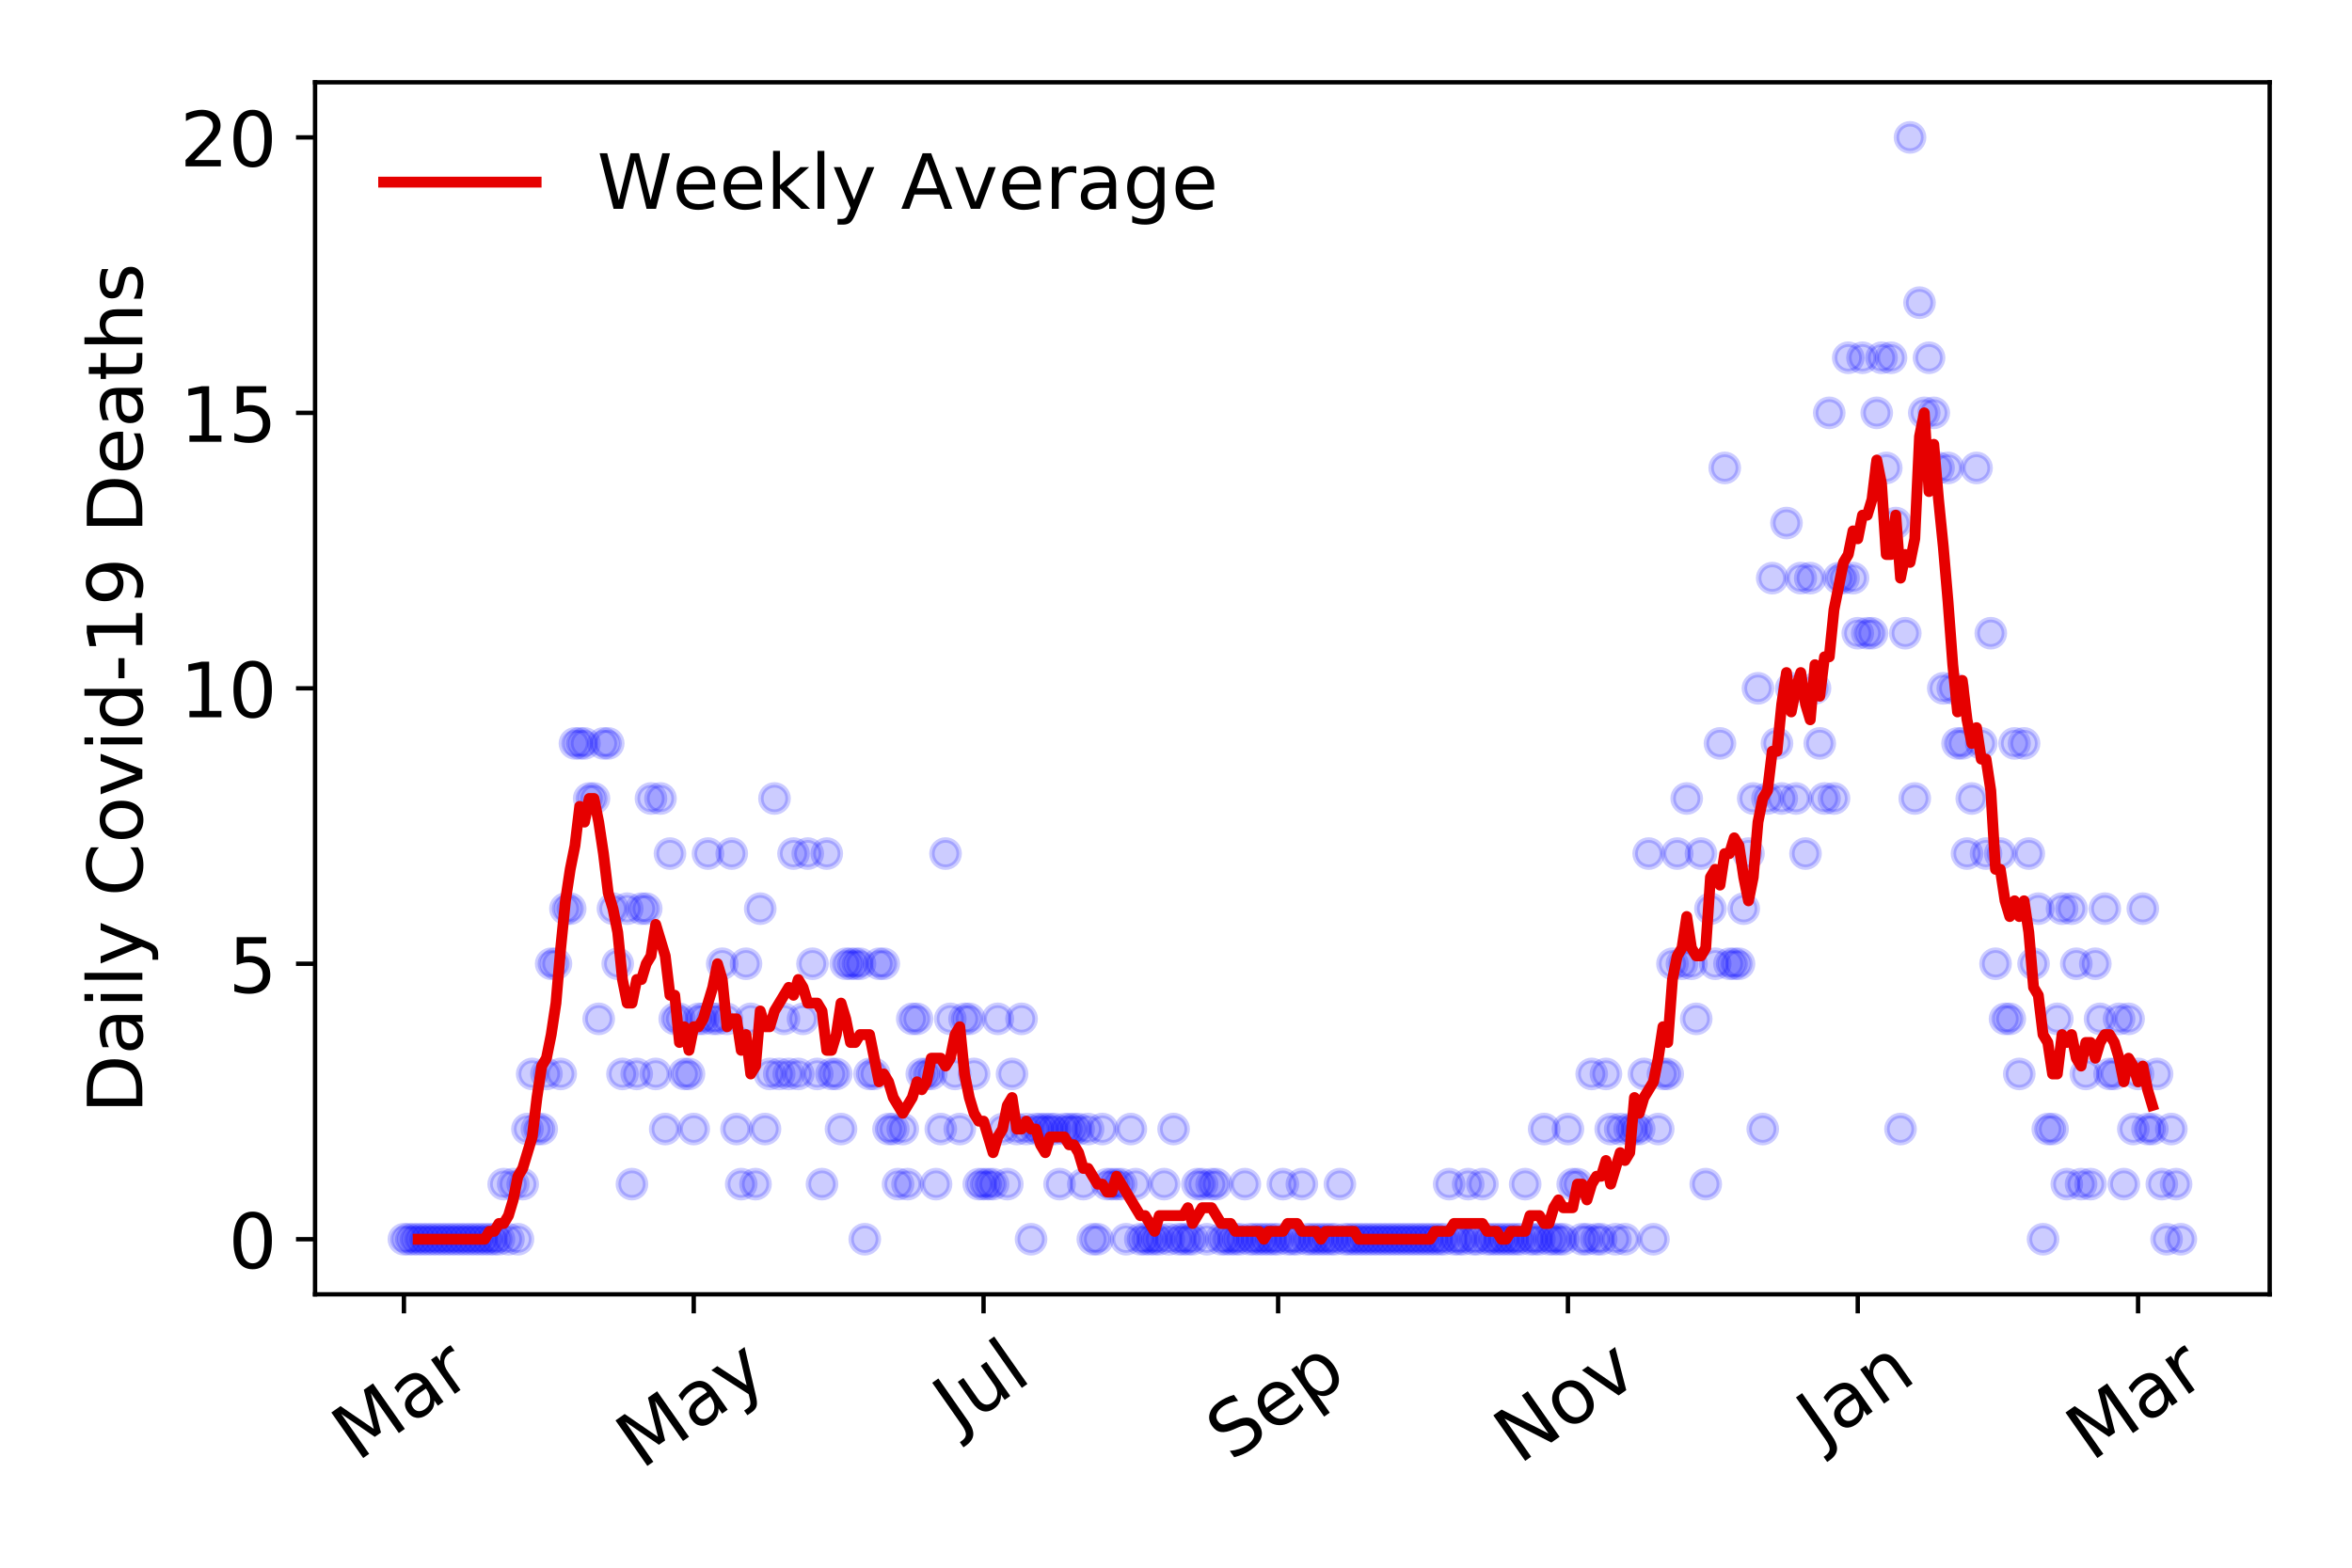 <?xml version="1.0" encoding="utf-8" standalone="no"?>
<!DOCTYPE svg PUBLIC "-//W3C//DTD SVG 1.1//EN"
  "http://www.w3.org/Graphics/SVG/1.1/DTD/svg11.dtd">
<!-- Created with matplotlib (https://matplotlib.org/) -->
<svg height="288pt" version="1.1" viewBox="0 0 432 288" width="432pt" xmlns="http://www.w3.org/2000/svg" xmlns:xlink="http://www.w3.org/1999/xlink">
 <defs>
  <style type="text/css">
*{stroke-linecap:butt;stroke-linejoin:round;}
  </style>
 </defs>
 <g id="figure_1">
  <g id="patch_1">
   <path d="M 0 288 
L 432 288 
L 432 0 
L 0 0 
z
" style="fill:#ffffff;"/>
  </g>
  <g id="axes_1">
   <g id="patch_2">
    <path d="M 57.87 237.778 
L 416.88 237.778 
L 416.88 15.12 
L 57.87 15.12 
z
" style="fill:#ffffff;"/>
   </g>
   <g id="matplotlib.axis_1">
    <g id="xtick_1">
     <g id="line2d_1">
      <defs>
       <path d="M 0 0 
L 0 3.5 
" id="md50b5dfbd2" style="stroke:#000000;stroke-width:0.8;"/>
      </defs>
      <g>
       <use style="stroke:#000000;stroke-width:0.8;" x="74.189" xlink:href="#md50b5dfbd2" y="237.778"/>
      </g>
     </g>
     <g id="text_1">
      <!-- Mar -->
      <defs>
       <path d="M 9.812 72.906 
L 24.516 72.906 
L 43.109 23.297 
L 61.812 72.906 
L 76.516 72.906 
L 76.516 0 
L 66.891 0 
L 66.891 64.016 
L 48.094 14.016 
L 38.188 14.016 
L 19.391 64.016 
L 19.391 0 
L 9.812 0 
z
" id="DejaVuSans-77"/>
       <path d="M 34.281 27.484 
Q 23.391 27.484 19.188 25 
Q 14.984 22.516 14.984 16.5 
Q 14.984 11.719 18.141 8.906 
Q 21.297 6.109 26.703 6.109 
Q 34.188 6.109 38.703 11.406 
Q 43.219 16.703 43.219 25.484 
L 43.219 27.484 
z
M 52.203 31.203 
L 52.203 0 
L 43.219 0 
L 43.219 8.297 
Q 40.141 3.328 35.547 0.953 
Q 30.953 -1.422 24.312 -1.422 
Q 15.922 -1.422 10.953 3.297 
Q 6 8.016 6 15.922 
Q 6 25.141 12.172 29.828 
Q 18.359 34.516 30.609 34.516 
L 43.219 34.516 
L 43.219 35.406 
Q 43.219 41.609 39.141 45 
Q 35.062 48.391 27.688 48.391 
Q 23 48.391 18.547 47.266 
Q 14.109 46.141 10.016 43.891 
L 10.016 52.203 
Q 14.938 54.109 19.578 55.047 
Q 24.219 56 28.609 56 
Q 40.484 56 46.344 49.844 
Q 52.203 43.703 52.203 31.203 
z
" id="DejaVuSans-97"/>
       <path d="M 41.109 46.297 
Q 39.594 47.172 37.812 47.578 
Q 36.031 48 33.891 48 
Q 26.266 48 22.188 43.047 
Q 18.109 38.094 18.109 28.812 
L 18.109 0 
L 9.078 0 
L 9.078 54.688 
L 18.109 54.688 
L 18.109 46.188 
Q 20.953 51.172 25.484 53.578 
Q 30.031 56 36.531 56 
Q 37.453 56 38.578 55.875 
Q 39.703 55.766 41.062 55.516 
z
" id="DejaVuSans-114"/>
      </defs>
      <g transform="translate(65.586 268.643)rotate(-35)scale(0.14 -0.14)">
       <use xlink:href="#DejaVuSans-77"/>
       <use x="86.279" xlink:href="#DejaVuSans-97"/>
       <use x="147.559" xlink:href="#DejaVuSans-114"/>
      </g>
     </g>
    </g>
    <g id="xtick_2">
     <g id="line2d_2">
      <g>
       <use style="stroke:#000000;stroke-width:0.8;" x="127.421" xlink:href="#md50b5dfbd2" y="237.778"/>
      </g>
     </g>
     <g id="text_2">
      <!-- May -->
      <defs>
       <path d="M 32.172 -5.078 
Q 28.375 -14.844 24.75 -17.812 
Q 21.141 -20.797 15.094 -20.797 
L 7.906 -20.797 
L 7.906 -13.281 
L 13.188 -13.281 
Q 16.891 -13.281 18.938 -11.516 
Q 21 -9.766 23.484 -3.219 
L 25.094 0.875 
L 2.984 54.688 
L 12.5 54.688 
L 29.594 11.922 
L 46.688 54.688 
L 56.203 54.688 
z
" id="DejaVuSans-121"/>
      </defs>
      <g transform="translate(117.781 270.094)rotate(-35)scale(0.14 -0.14)">
       <use xlink:href="#DejaVuSans-77"/>
       <use x="86.279" xlink:href="#DejaVuSans-97"/>
       <use x="147.559" xlink:href="#DejaVuSans-121"/>
      </g>
     </g>
    </g>
    <g id="xtick_3">
     <g id="line2d_3">
      <g>
       <use style="stroke:#000000;stroke-width:0.8;" x="180.652" xlink:href="#md50b5dfbd2" y="237.778"/>
      </g>
     </g>
     <g id="text_3">
      <!-- Jul -->
      <defs>
       <path d="M 9.812 72.906 
L 19.672 72.906 
L 19.672 5.078 
Q 19.672 -8.109 14.672 -14.062 
Q 9.672 -20.016 -1.422 -20.016 
L -5.172 -20.016 
L -5.172 -11.719 
L -2.094 -11.719 
Q 4.438 -11.719 7.125 -8.047 
Q 9.812 -4.391 9.812 5.078 
z
" id="DejaVuSans-74"/>
       <path d="M 8.5 21.578 
L 8.5 54.688 
L 17.484 54.688 
L 17.484 21.922 
Q 17.484 14.156 20.5 10.266 
Q 23.531 6.391 29.594 6.391 
Q 36.859 6.391 41.078 11.031 
Q 45.312 15.672 45.312 23.688 
L 45.312 54.688 
L 54.297 54.688 
L 54.297 0 
L 45.312 0 
L 45.312 8.406 
Q 42.047 3.422 37.719 1 
Q 33.406 -1.422 27.688 -1.422 
Q 18.266 -1.422 13.375 4.438 
Q 8.5 10.297 8.5 21.578 
z
M 31.109 56 
z
" id="DejaVuSans-117"/>
       <path d="M 9.422 75.984 
L 18.406 75.984 
L 18.406 0 
L 9.422 0 
z
" id="DejaVuSans-108"/>
      </defs>
      <g transform="translate(175.95 263.181)rotate(-35)scale(0.14 -0.14)">
       <use xlink:href="#DejaVuSans-74"/>
       <use x="29.492" xlink:href="#DejaVuSans-117"/>
       <use x="92.871" xlink:href="#DejaVuSans-108"/>
      </g>
     </g>
    </g>
    <g id="xtick_4">
     <g id="line2d_4">
      <g>
       <use style="stroke:#000000;stroke-width:0.8;" x="234.757" xlink:href="#md50b5dfbd2" y="237.778"/>
      </g>
     </g>
     <g id="text_4">
      <!-- Sep -->
      <defs>
       <path d="M 53.516 70.516 
L 53.516 60.891 
Q 47.906 63.578 42.922 64.891 
Q 37.938 66.219 33.297 66.219 
Q 25.25 66.219 20.875 63.094 
Q 16.5 59.969 16.5 54.203 
Q 16.5 49.359 19.406 46.891 
Q 22.312 44.438 30.422 42.922 
L 36.375 41.703 
Q 47.406 39.594 52.656 34.297 
Q 57.906 29 57.906 20.125 
Q 57.906 9.516 50.797 4.047 
Q 43.703 -1.422 29.984 -1.422 
Q 24.812 -1.422 18.969 -0.25 
Q 13.141 0.922 6.891 3.219 
L 6.891 13.375 
Q 12.891 10.016 18.656 8.297 
Q 24.422 6.594 29.984 6.594 
Q 38.422 6.594 43.016 9.906 
Q 47.609 13.234 47.609 19.391 
Q 47.609 24.75 44.312 27.781 
Q 41.016 30.812 33.5 32.328 
L 27.484 33.5 
Q 16.453 35.688 11.516 40.375 
Q 6.594 45.062 6.594 53.422 
Q 6.594 63.094 13.406 68.656 
Q 20.219 74.219 32.172 74.219 
Q 37.312 74.219 42.625 73.281 
Q 47.953 72.359 53.516 70.516 
z
" id="DejaVuSans-83"/>
       <path d="M 56.203 29.594 
L 56.203 25.203 
L 14.891 25.203 
Q 15.484 15.922 20.484 11.062 
Q 25.484 6.203 34.422 6.203 
Q 39.594 6.203 44.453 7.469 
Q 49.312 8.734 54.109 11.281 
L 54.109 2.781 
Q 49.266 0.734 44.188 -0.344 
Q 39.109 -1.422 33.891 -1.422 
Q 20.797 -1.422 13.156 6.188 
Q 5.516 13.812 5.516 26.812 
Q 5.516 40.234 12.766 48.109 
Q 20.016 56 32.328 56 
Q 43.359 56 49.781 48.891 
Q 56.203 41.797 56.203 29.594 
z
M 47.219 32.234 
Q 47.125 39.594 43.094 43.984 
Q 39.062 48.391 32.422 48.391 
Q 24.906 48.391 20.391 44.141 
Q 15.875 39.891 15.188 32.172 
z
" id="DejaVuSans-101"/>
       <path d="M 18.109 8.203 
L 18.109 -20.797 
L 9.078 -20.797 
L 9.078 54.688 
L 18.109 54.688 
L 18.109 46.391 
Q 20.953 51.266 25.266 53.625 
Q 29.594 56 35.594 56 
Q 45.562 56 51.781 48.094 
Q 58.016 40.188 58.016 27.297 
Q 58.016 14.406 51.781 6.484 
Q 45.562 -1.422 35.594 -1.422 
Q 29.594 -1.422 25.266 0.953 
Q 20.953 3.328 18.109 8.203 
z
M 48.688 27.297 
Q 48.688 37.203 44.609 42.844 
Q 40.531 48.484 33.406 48.484 
Q 26.266 48.484 22.188 42.844 
Q 18.109 37.203 18.109 27.297 
Q 18.109 17.391 22.188 11.75 
Q 26.266 6.109 33.406 6.109 
Q 40.531 6.109 44.609 11.75 
Q 48.688 17.391 48.688 27.297 
z
" id="DejaVuSans-112"/>
      </defs>
      <g transform="translate(226.164 268.629)rotate(-35)scale(0.14 -0.14)">
       <use xlink:href="#DejaVuSans-83"/>
       <use x="63.477" xlink:href="#DejaVuSans-101"/>
       <use x="125" xlink:href="#DejaVuSans-112"/>
      </g>
     </g>
    </g>
    <g id="xtick_5">
     <g id="line2d_5">
      <g>
       <use style="stroke:#000000;stroke-width:0.8;" x="287.989" xlink:href="#md50b5dfbd2" y="237.778"/>
      </g>
     </g>
     <g id="text_5">
      <!-- Nov -->
      <defs>
       <path d="M 9.812 72.906 
L 23.094 72.906 
L 55.422 11.922 
L 55.422 72.906 
L 64.984 72.906 
L 64.984 0 
L 51.703 0 
L 19.391 60.984 
L 19.391 0 
L 9.812 0 
z
" id="DejaVuSans-78"/>
       <path d="M 30.609 48.391 
Q 23.391 48.391 19.188 42.75 
Q 14.984 37.109 14.984 27.297 
Q 14.984 17.484 19.156 11.844 
Q 23.344 6.203 30.609 6.203 
Q 37.797 6.203 41.984 11.859 
Q 46.188 17.531 46.188 27.297 
Q 46.188 37.016 41.984 42.703 
Q 37.797 48.391 30.609 48.391 
z
M 30.609 56 
Q 42.328 56 49.016 48.375 
Q 55.719 40.766 55.719 27.297 
Q 55.719 13.875 49.016 6.219 
Q 42.328 -1.422 30.609 -1.422 
Q 18.844 -1.422 12.172 6.219 
Q 5.516 13.875 5.516 27.297 
Q 5.516 40.766 12.172 48.375 
Q 18.844 56 30.609 56 
z
" id="DejaVuSans-111"/>
       <path d="M 2.984 54.688 
L 12.5 54.688 
L 29.594 8.797 
L 46.688 54.688 
L 56.203 54.688 
L 35.688 0 
L 23.484 0 
z
" id="DejaVuSans-118"/>
      </defs>
      <g transform="translate(279.013 269.166)rotate(-35)scale(0.14 -0.14)">
       <use xlink:href="#DejaVuSans-78"/>
       <use x="74.805" xlink:href="#DejaVuSans-111"/>
       <use x="135.986" xlink:href="#DejaVuSans-118"/>
      </g>
     </g>
    </g>
    <g id="xtick_6">
     <g id="line2d_6">
      <g>
       <use style="stroke:#000000;stroke-width:0.8;" x="341.221" xlink:href="#md50b5dfbd2" y="237.778"/>
      </g>
     </g>
     <g id="text_6">
      <!-- Jan -->
      <defs>
       <path d="M 54.891 33.016 
L 54.891 0 
L 45.906 0 
L 45.906 32.719 
Q 45.906 40.484 42.875 44.328 
Q 39.844 48.188 33.797 48.188 
Q 26.516 48.188 22.312 43.547 
Q 18.109 38.922 18.109 30.906 
L 18.109 0 
L 9.078 0 
L 9.078 54.688 
L 18.109 54.688 
L 18.109 46.188 
Q 21.344 51.125 25.703 53.562 
Q 30.078 56 35.797 56 
Q 45.219 56 50.047 50.172 
Q 54.891 44.344 54.891 33.016 
z
" id="DejaVuSans-110"/>
      </defs>
      <g transform="translate(334.597 265.871)rotate(-35)scale(0.14 -0.14)">
       <use xlink:href="#DejaVuSans-74"/>
       <use x="29.492" xlink:href="#DejaVuSans-97"/>
       <use x="90.771" xlink:href="#DejaVuSans-110"/>
      </g>
     </g>
    </g>
    <g id="xtick_7">
     <g id="line2d_7">
      <g>
       <use style="stroke:#000000;stroke-width:0.8;" x="392.707" xlink:href="#md50b5dfbd2" y="237.778"/>
      </g>
     </g>
     <g id="text_7">
      <!-- Mar -->
      <g transform="translate(384.105 268.643)rotate(-35)scale(0.14 -0.14)">
       <use xlink:href="#DejaVuSans-77"/>
       <use x="86.279" xlink:href="#DejaVuSans-97"/>
       <use x="147.559" xlink:href="#DejaVuSans-114"/>
      </g>
     </g>
    </g>
   </g>
   <g id="matplotlib.axis_2">
    <g id="ytick_1">
     <g id="line2d_8">
      <defs>
       <path d="M 0 0 
L -3.5 0 
" id="m5f38ad1630" style="stroke:#000000;stroke-width:0.8;"/>
      </defs>
      <g>
       <use style="stroke:#000000;stroke-width:0.8;" x="57.87" xlink:href="#m5f38ad1630" y="227.657"/>
      </g>
     </g>
     <g id="text_8">
      <!-- 0 -->
      <defs>
       <path d="M 31.781 66.406 
Q 24.172 66.406 20.328 58.906 
Q 16.5 51.422 16.5 36.375 
Q 16.5 21.391 20.328 13.891 
Q 24.172 6.391 31.781 6.391 
Q 39.453 6.391 43.281 13.891 
Q 47.125 21.391 47.125 36.375 
Q 47.125 51.422 43.281 58.906 
Q 39.453 66.406 31.781 66.406 
z
M 31.781 74.219 
Q 44.047 74.219 50.516 64.516 
Q 56.984 54.828 56.984 36.375 
Q 56.984 17.969 50.516 8.266 
Q 44.047 -1.422 31.781 -1.422 
Q 19.531 -1.422 13.062 8.266 
Q 6.594 17.969 6.594 36.375 
Q 6.594 54.828 13.062 64.516 
Q 19.531 74.219 31.781 74.219 
z
" id="DejaVuSans-48"/>
      </defs>
      <g transform="translate(41.962 232.976)scale(0.14 -0.14)">
       <use xlink:href="#DejaVuSans-48"/>
      </g>
     </g>
    </g>
    <g id="ytick_2">
     <g id="line2d_9">
      <g>
       <use style="stroke:#000000;stroke-width:0.8;" x="57.87" xlink:href="#m5f38ad1630" y="177.053"/>
      </g>
     </g>
     <g id="text_9">
      <!-- 5 -->
      <defs>
       <path d="M 10.797 72.906 
L 49.516 72.906 
L 49.516 64.594 
L 19.828 64.594 
L 19.828 46.734 
Q 21.969 47.469 24.109 47.828 
Q 26.266 48.188 28.422 48.188 
Q 40.625 48.188 47.75 41.5 
Q 54.891 34.812 54.891 23.391 
Q 54.891 11.625 47.562 5.094 
Q 40.234 -1.422 26.906 -1.422 
Q 22.312 -1.422 17.547 -0.641 
Q 12.797 0.141 7.719 1.703 
L 7.719 11.625 
Q 12.109 9.234 16.797 8.062 
Q 21.484 6.891 26.703 6.891 
Q 35.156 6.891 40.078 11.328 
Q 45.016 15.766 45.016 23.391 
Q 45.016 31 40.078 35.438 
Q 35.156 39.891 26.703 39.891 
Q 22.75 39.891 18.812 39.016 
Q 14.891 38.141 10.797 36.281 
z
" id="DejaVuSans-53"/>
      </defs>
      <g transform="translate(41.962 182.372)scale(0.14 -0.14)">
       <use xlink:href="#DejaVuSans-53"/>
      </g>
     </g>
    </g>
    <g id="ytick_3">
     <g id="line2d_10">
      <g>
       <use style="stroke:#000000;stroke-width:0.8;" x="57.87" xlink:href="#m5f38ad1630" y="126.449"/>
      </g>
     </g>
     <g id="text_10">
      <!-- 10 -->
      <defs>
       <path d="M 12.406 8.297 
L 28.516 8.297 
L 28.516 63.922 
L 10.984 60.406 
L 10.984 69.391 
L 28.422 72.906 
L 38.281 72.906 
L 38.281 8.297 
L 54.391 8.297 
L 54.391 0 
L 12.406 0 
z
" id="DejaVuSans-49"/>
      </defs>
      <g transform="translate(33.055 131.768)scale(0.14 -0.14)">
       <use xlink:href="#DejaVuSans-49"/>
       <use x="63.623" xlink:href="#DejaVuSans-48"/>
      </g>
     </g>
    </g>
    <g id="ytick_4">
     <g id="line2d_11">
      <g>
       <use style="stroke:#000000;stroke-width:0.8;" x="57.87" xlink:href="#m5f38ad1630" y="75.845"/>
      </g>
     </g>
     <g id="text_11">
      <!-- 15 -->
      <g transform="translate(33.055 81.164)scale(0.14 -0.14)">
       <use xlink:href="#DejaVuSans-49"/>
       <use x="63.623" xlink:href="#DejaVuSans-53"/>
      </g>
     </g>
    </g>
    <g id="ytick_5">
     <g id="line2d_12">
      <g>
       <use style="stroke:#000000;stroke-width:0.8;" x="57.87" xlink:href="#m5f38ad1630" y="25.241"/>
      </g>
     </g>
     <g id="text_12">
      <!-- 20 -->
      <defs>
       <path d="M 19.188 8.297 
L 53.609 8.297 
L 53.609 0 
L 7.328 0 
L 7.328 8.297 
Q 12.938 14.109 22.625 23.891 
Q 32.328 33.688 34.812 36.531 
Q 39.547 41.844 41.422 45.531 
Q 43.312 49.219 43.312 52.781 
Q 43.312 58.594 39.234 62.25 
Q 35.156 65.922 28.609 65.922 
Q 23.969 65.922 18.812 64.312 
Q 13.672 62.703 7.812 59.422 
L 7.812 69.391 
Q 13.766 71.781 18.938 73 
Q 24.125 74.219 28.422 74.219 
Q 39.75 74.219 46.484 68.547 
Q 53.219 62.891 53.219 53.422 
Q 53.219 48.922 51.531 44.891 
Q 49.859 40.875 45.406 35.406 
Q 44.188 33.984 37.641 27.219 
Q 31.109 20.453 19.188 8.297 
z
" id="DejaVuSans-50"/>
      </defs>
      <g transform="translate(33.055 30.56)scale(0.14 -0.14)">
       <use xlink:href="#DejaVuSans-50"/>
       <use x="63.623" xlink:href="#DejaVuSans-48"/>
      </g>
     </g>
    </g>
    <g id="text_13">
     <!-- Daily Covid-19 Deaths -->
     <defs>
      <path d="M 19.672 64.797 
L 19.672 8.109 
L 31.594 8.109 
Q 46.688 8.109 53.688 14.938 
Q 60.688 21.781 60.688 36.531 
Q 60.688 51.172 53.688 57.984 
Q 46.688 64.797 31.594 64.797 
z
M 9.812 72.906 
L 30.078 72.906 
Q 51.266 72.906 61.172 64.094 
Q 71.094 55.281 71.094 36.531 
Q 71.094 17.672 61.125 8.828 
Q 51.172 0 30.078 0 
L 9.812 0 
z
" id="DejaVuSans-68"/>
      <path d="M 9.422 54.688 
L 18.406 54.688 
L 18.406 0 
L 9.422 0 
z
M 9.422 75.984 
L 18.406 75.984 
L 18.406 64.594 
L 9.422 64.594 
z
" id="DejaVuSans-105"/>
      <path id="DejaVuSans-32"/>
      <path d="M 64.406 67.281 
L 64.406 56.891 
Q 59.422 61.531 53.781 63.812 
Q 48.141 66.109 41.797 66.109 
Q 29.297 66.109 22.656 58.469 
Q 16.016 50.828 16.016 36.375 
Q 16.016 21.969 22.656 14.328 
Q 29.297 6.688 41.797 6.688 
Q 48.141 6.688 53.781 8.984 
Q 59.422 11.281 64.406 15.922 
L 64.406 5.609 
Q 59.234 2.094 53.438 0.328 
Q 47.656 -1.422 41.219 -1.422 
Q 24.656 -1.422 15.125 8.703 
Q 5.609 18.844 5.609 36.375 
Q 5.609 53.953 15.125 64.078 
Q 24.656 74.219 41.219 74.219 
Q 47.75 74.219 53.531 72.484 
Q 59.328 70.75 64.406 67.281 
z
" id="DejaVuSans-67"/>
      <path d="M 45.406 46.391 
L 45.406 75.984 
L 54.391 75.984 
L 54.391 0 
L 45.406 0 
L 45.406 8.203 
Q 42.578 3.328 38.25 0.953 
Q 33.938 -1.422 27.875 -1.422 
Q 17.969 -1.422 11.734 6.484 
Q 5.516 14.406 5.516 27.297 
Q 5.516 40.188 11.734 48.094 
Q 17.969 56 27.875 56 
Q 33.938 56 38.25 53.625 
Q 42.578 51.266 45.406 46.391 
z
M 14.797 27.297 
Q 14.797 17.391 18.875 11.75 
Q 22.953 6.109 30.078 6.109 
Q 37.203 6.109 41.297 11.75 
Q 45.406 17.391 45.406 27.297 
Q 45.406 37.203 41.297 42.844 
Q 37.203 48.484 30.078 48.484 
Q 22.953 48.484 18.875 42.844 
Q 14.797 37.203 14.797 27.297 
z
" id="DejaVuSans-100"/>
      <path d="M 4.891 31.391 
L 31.203 31.391 
L 31.203 23.391 
L 4.891 23.391 
z
" id="DejaVuSans-45"/>
      <path d="M 10.984 1.516 
L 10.984 10.5 
Q 14.703 8.734 18.5 7.812 
Q 22.312 6.891 25.984 6.891 
Q 35.75 6.891 40.891 13.453 
Q 46.047 20.016 46.781 33.406 
Q 43.953 29.203 39.594 26.953 
Q 35.25 24.703 29.984 24.703 
Q 19.047 24.703 12.672 31.312 
Q 6.297 37.938 6.297 49.422 
Q 6.297 60.641 12.938 67.422 
Q 19.578 74.219 30.609 74.219 
Q 43.266 74.219 49.922 64.516 
Q 56.594 54.828 56.594 36.375 
Q 56.594 19.141 48.406 8.859 
Q 40.234 -1.422 26.422 -1.422 
Q 22.703 -1.422 18.891 -0.688 
Q 15.094 0.047 10.984 1.516 
z
M 30.609 32.422 
Q 37.25 32.422 41.125 36.953 
Q 45.016 41.5 45.016 49.422 
Q 45.016 57.281 41.125 61.844 
Q 37.25 66.406 30.609 66.406 
Q 23.969 66.406 20.094 61.844 
Q 16.219 57.281 16.219 49.422 
Q 16.219 41.5 20.094 36.953 
Q 23.969 32.422 30.609 32.422 
z
" id="DejaVuSans-57"/>
      <path d="M 18.312 70.219 
L 18.312 54.688 
L 36.812 54.688 
L 36.812 47.703 
L 18.312 47.703 
L 18.312 18.016 
Q 18.312 11.328 20.141 9.422 
Q 21.969 7.516 27.594 7.516 
L 36.812 7.516 
L 36.812 0 
L 27.594 0 
Q 17.188 0 13.234 3.875 
Q 9.281 7.766 9.281 18.016 
L 9.281 47.703 
L 2.688 47.703 
L 2.688 54.688 
L 9.281 54.688 
L 9.281 70.219 
z
" id="DejaVuSans-116"/>
      <path d="M 54.891 33.016 
L 54.891 0 
L 45.906 0 
L 45.906 32.719 
Q 45.906 40.484 42.875 44.328 
Q 39.844 48.188 33.797 48.188 
Q 26.516 48.188 22.312 43.547 
Q 18.109 38.922 18.109 30.906 
L 18.109 0 
L 9.078 0 
L 9.078 75.984 
L 18.109 75.984 
L 18.109 46.188 
Q 21.344 51.125 25.703 53.562 
Q 30.078 56 35.797 56 
Q 45.219 56 50.047 50.172 
Q 54.891 44.344 54.891 33.016 
z
" id="DejaVuSans-104"/>
      <path d="M 44.281 53.078 
L 44.281 44.578 
Q 40.484 46.531 36.375 47.5 
Q 32.281 48.484 27.875 48.484 
Q 21.188 48.484 17.844 46.438 
Q 14.5 44.391 14.5 40.281 
Q 14.5 37.156 16.891 35.375 
Q 19.281 33.594 26.516 31.984 
L 29.594 31.297 
Q 39.156 29.25 43.188 25.516 
Q 47.219 21.781 47.219 15.094 
Q 47.219 7.469 41.188 3.016 
Q 35.156 -1.422 24.609 -1.422 
Q 20.219 -1.422 15.453 -0.562 
Q 10.688 0.297 5.422 2 
L 5.422 11.281 
Q 10.406 8.688 15.234 7.391 
Q 20.062 6.109 24.812 6.109 
Q 31.156 6.109 34.562 8.281 
Q 37.984 10.453 37.984 14.406 
Q 37.984 18.062 35.516 20.016 
Q 33.062 21.969 24.703 23.781 
L 21.578 24.516 
Q 13.234 26.266 9.516 29.906 
Q 5.812 33.547 5.812 39.891 
Q 5.812 47.609 11.281 51.797 
Q 16.75 56 26.812 56 
Q 31.781 56 36.172 55.266 
Q 40.578 54.547 44.281 53.078 
z
" id="DejaVuSans-115"/>
     </defs>
     <g transform="translate(26.143 204.56)rotate(-90)scale(0.14 -0.14)">
      <use xlink:href="#DejaVuSans-68"/>
      <use x="77.002" xlink:href="#DejaVuSans-97"/>
      <use x="138.281" xlink:href="#DejaVuSans-105"/>
      <use x="166.064" xlink:href="#DejaVuSans-108"/>
      <use x="193.848" xlink:href="#DejaVuSans-121"/>
      <use x="253.027" xlink:href="#DejaVuSans-32"/>
      <use x="284.814" xlink:href="#DejaVuSans-67"/>
      <use x="354.639" xlink:href="#DejaVuSans-111"/>
      <use x="415.82" xlink:href="#DejaVuSans-118"/>
      <use x="475" xlink:href="#DejaVuSans-105"/>
      <use x="502.783" xlink:href="#DejaVuSans-100"/>
      <use x="566.26" xlink:href="#DejaVuSans-45"/>
      <use x="602.344" xlink:href="#DejaVuSans-49"/>
      <use x="665.967" xlink:href="#DejaVuSans-57"/>
      <use x="729.59" xlink:href="#DejaVuSans-32"/>
      <use x="761.377" xlink:href="#DejaVuSans-68"/>
      <use x="838.379" xlink:href="#DejaVuSans-101"/>
      <use x="899.902" xlink:href="#DejaVuSans-97"/>
      <use x="961.182" xlink:href="#DejaVuSans-116"/>
      <use x="1000.391" xlink:href="#DejaVuSans-104"/>
      <use x="1063.77" xlink:href="#DejaVuSans-115"/>
     </g>
    </g>
   </g>
   <g id="line2d_13">
    <defs>
     <path d="M 0 2.5 
C 0.663 2.5 1.299 2.237 1.768 1.768 
C 2.237 1.299 2.5 0.663 2.5 0 
C 2.5 -0.663 2.237 -1.299 1.768 -1.768 
C 1.299 -2.237 0.663 -2.5 0 -2.5 
C -0.663 -2.5 -1.299 -2.237 -1.768 -1.768 
C -2.237 -1.299 -2.5 -0.663 -2.5 0 
C -2.5 0.663 -2.237 1.299 -1.768 1.768 
C -1.299 2.237 -0.663 2.5 0 2.5 
z
" id="m89ece3c269" style="stroke:#0000ff;stroke-opacity:0.2;"/>
    </defs>
    <g clip-path="url(#pcbe2adc453)">
     <use style="fill:#0000ff;fill-opacity:0.2;stroke:#0000ff;stroke-opacity:0.2;" x="74.189" xlink:href="#m89ece3c269" y="227.657"/>
     <use style="fill:#0000ff;fill-opacity:0.2;stroke:#0000ff;stroke-opacity:0.2;" x="75.061" xlink:href="#m89ece3c269" y="227.657"/>
     <use style="fill:#0000ff;fill-opacity:0.2;stroke:#0000ff;stroke-opacity:0.2;" x="75.934" xlink:href="#m89ece3c269" y="227.657"/>
     <use style="fill:#0000ff;fill-opacity:0.2;stroke:#0000ff;stroke-opacity:0.2;" x="76.807" xlink:href="#m89ece3c269" y="227.657"/>
     <use style="fill:#0000ff;fill-opacity:0.2;stroke:#0000ff;stroke-opacity:0.2;" x="77.679" xlink:href="#m89ece3c269" y="227.657"/>
     <use style="fill:#0000ff;fill-opacity:0.2;stroke:#0000ff;stroke-opacity:0.2;" x="78.552" xlink:href="#m89ece3c269" y="227.657"/>
     <use style="fill:#0000ff;fill-opacity:0.2;stroke:#0000ff;stroke-opacity:0.2;" x="79.425" xlink:href="#m89ece3c269" y="227.657"/>
     <use style="fill:#0000ff;fill-opacity:0.2;stroke:#0000ff;stroke-opacity:0.2;" x="80.297" xlink:href="#m89ece3c269" y="227.657"/>
     <use style="fill:#0000ff;fill-opacity:0.2;stroke:#0000ff;stroke-opacity:0.2;" x="81.17" xlink:href="#m89ece3c269" y="227.657"/>
     <use style="fill:#0000ff;fill-opacity:0.2;stroke:#0000ff;stroke-opacity:0.2;" x="82.043" xlink:href="#m89ece3c269" y="227.657"/>
     <use style="fill:#0000ff;fill-opacity:0.2;stroke:#0000ff;stroke-opacity:0.2;" x="82.915" xlink:href="#m89ece3c269" y="227.657"/>
     <use style="fill:#0000ff;fill-opacity:0.2;stroke:#0000ff;stroke-opacity:0.2;" x="83.788" xlink:href="#m89ece3c269" y="227.657"/>
     <use style="fill:#0000ff;fill-opacity:0.2;stroke:#0000ff;stroke-opacity:0.2;" x="84.66" xlink:href="#m89ece3c269" y="227.657"/>
     <use style="fill:#0000ff;fill-opacity:0.2;stroke:#0000ff;stroke-opacity:0.2;" x="85.533" xlink:href="#m89ece3c269" y="227.657"/>
     <use style="fill:#0000ff;fill-opacity:0.2;stroke:#0000ff;stroke-opacity:0.2;" x="86.406" xlink:href="#m89ece3c269" y="227.657"/>
     <use style="fill:#0000ff;fill-opacity:0.2;stroke:#0000ff;stroke-opacity:0.2;" x="87.278" xlink:href="#m89ece3c269" y="227.657"/>
     <use style="fill:#0000ff;fill-opacity:0.2;stroke:#0000ff;stroke-opacity:0.2;" x="88.151" xlink:href="#m89ece3c269" y="227.657"/>
     <use style="fill:#0000ff;fill-opacity:0.2;stroke:#0000ff;stroke-opacity:0.2;" x="89.024" xlink:href="#m89ece3c269" y="227.657"/>
     <use style="fill:#0000ff;fill-opacity:0.2;stroke:#0000ff;stroke-opacity:0.2;" x="89.896" xlink:href="#m89ece3c269" y="227.657"/>
     <use style="fill:#0000ff;fill-opacity:0.2;stroke:#0000ff;stroke-opacity:0.2;" x="90.769" xlink:href="#m89ece3c269" y="227.657"/>
     <use style="fill:#0000ff;fill-opacity:0.2;stroke:#0000ff;stroke-opacity:0.2;" x="91.642" xlink:href="#m89ece3c269" y="227.657"/>
     <use style="fill:#0000ff;fill-opacity:0.2;stroke:#0000ff;stroke-opacity:0.2;" x="92.514" xlink:href="#m89ece3c269" y="217.537"/>
     <use style="fill:#0000ff;fill-opacity:0.2;stroke:#0000ff;stroke-opacity:0.2;" x="93.387" xlink:href="#m89ece3c269" y="227.657"/>
     <use style="fill:#0000ff;fill-opacity:0.2;stroke:#0000ff;stroke-opacity:0.2;" x="94.26" xlink:href="#m89ece3c269" y="217.537"/>
     <use style="fill:#0000ff;fill-opacity:0.2;stroke:#0000ff;stroke-opacity:0.2;" x="95.132" xlink:href="#m89ece3c269" y="227.657"/>
     <use style="fill:#0000ff;fill-opacity:0.2;stroke:#0000ff;stroke-opacity:0.2;" x="96.005" xlink:href="#m89ece3c269" y="217.537"/>
     <use style="fill:#0000ff;fill-opacity:0.2;stroke:#0000ff;stroke-opacity:0.2;" x="96.878" xlink:href="#m89ece3c269" y="207.416"/>
     <use style="fill:#0000ff;fill-opacity:0.2;stroke:#0000ff;stroke-opacity:0.2;" x="97.75" xlink:href="#m89ece3c269" y="197.295"/>
     <use style="fill:#0000ff;fill-opacity:0.2;stroke:#0000ff;stroke-opacity:0.2;" x="98.623" xlink:href="#m89ece3c269" y="207.416"/>
     <use style="fill:#0000ff;fill-opacity:0.2;stroke:#0000ff;stroke-opacity:0.2;" x="99.496" xlink:href="#m89ece3c269" y="207.416"/>
     <use style="fill:#0000ff;fill-opacity:0.2;stroke:#0000ff;stroke-opacity:0.2;" x="100.368" xlink:href="#m89ece3c269" y="197.295"/>
     <use style="fill:#0000ff;fill-opacity:0.2;stroke:#0000ff;stroke-opacity:0.2;" x="101.241" xlink:href="#m89ece3c269" y="177.053"/>
     <use style="fill:#0000ff;fill-opacity:0.2;stroke:#0000ff;stroke-opacity:0.2;" x="102.114" xlink:href="#m89ece3c269" y="177.053"/>
     <use style="fill:#0000ff;fill-opacity:0.2;stroke:#0000ff;stroke-opacity:0.2;" x="102.986" xlink:href="#m89ece3c269" y="197.295"/>
     <use style="fill:#0000ff;fill-opacity:0.2;stroke:#0000ff;stroke-opacity:0.2;" x="103.859" xlink:href="#m89ece3c269" y="166.932"/>
     <use style="fill:#0000ff;fill-opacity:0.2;stroke:#0000ff;stroke-opacity:0.2;" x="104.732" xlink:href="#m89ece3c269" y="166.932"/>
     <use style="fill:#0000ff;fill-opacity:0.2;stroke:#0000ff;stroke-opacity:0.2;" x="105.604" xlink:href="#m89ece3c269" y="136.57"/>
     <use style="fill:#0000ff;fill-opacity:0.2;stroke:#0000ff;stroke-opacity:0.2;" x="106.477" xlink:href="#m89ece3c269" y="136.57"/>
     <use style="fill:#0000ff;fill-opacity:0.2;stroke:#0000ff;stroke-opacity:0.2;" x="107.35" xlink:href="#m89ece3c269" y="136.57"/>
     <use style="fill:#0000ff;fill-opacity:0.2;stroke:#0000ff;stroke-opacity:0.2;" x="108.222" xlink:href="#m89ece3c269" y="146.691"/>
     <use style="fill:#0000ff;fill-opacity:0.2;stroke:#0000ff;stroke-opacity:0.2;" x="109.095" xlink:href="#m89ece3c269" y="146.691"/>
     <use style="fill:#0000ff;fill-opacity:0.2;stroke:#0000ff;stroke-opacity:0.2;" x="109.967" xlink:href="#m89ece3c269" y="187.174"/>
     <use style="fill:#0000ff;fill-opacity:0.2;stroke:#0000ff;stroke-opacity:0.2;" x="110.84" xlink:href="#m89ece3c269" y="136.57"/>
     <use style="fill:#0000ff;fill-opacity:0.2;stroke:#0000ff;stroke-opacity:0.2;" x="111.713" xlink:href="#m89ece3c269" y="136.57"/>
     <use style="fill:#0000ff;fill-opacity:0.2;stroke:#0000ff;stroke-opacity:0.2;" x="112.585" xlink:href="#m89ece3c269" y="166.932"/>
     <use style="fill:#0000ff;fill-opacity:0.2;stroke:#0000ff;stroke-opacity:0.2;" x="113.458" xlink:href="#m89ece3c269" y="177.053"/>
     <use style="fill:#0000ff;fill-opacity:0.2;stroke:#0000ff;stroke-opacity:0.2;" x="114.331" xlink:href="#m89ece3c269" y="197.295"/>
     <use style="fill:#0000ff;fill-opacity:0.2;stroke:#0000ff;stroke-opacity:0.2;" x="115.203" xlink:href="#m89ece3c269" y="166.932"/>
     <use style="fill:#0000ff;fill-opacity:0.2;stroke:#0000ff;stroke-opacity:0.2;" x="116.076" xlink:href="#m89ece3c269" y="217.537"/>
     <use style="fill:#0000ff;fill-opacity:0.2;stroke:#0000ff;stroke-opacity:0.2;" x="116.949" xlink:href="#m89ece3c269" y="197.295"/>
     <use style="fill:#0000ff;fill-opacity:0.2;stroke:#0000ff;stroke-opacity:0.2;" x="117.821" xlink:href="#m89ece3c269" y="166.932"/>
     <use style="fill:#0000ff;fill-opacity:0.2;stroke:#0000ff;stroke-opacity:0.2;" x="118.694" xlink:href="#m89ece3c269" y="166.932"/>
     <use style="fill:#0000ff;fill-opacity:0.2;stroke:#0000ff;stroke-opacity:0.2;" x="119.567" xlink:href="#m89ece3c269" y="146.691"/>
     <use style="fill:#0000ff;fill-opacity:0.2;stroke:#0000ff;stroke-opacity:0.2;" x="120.439" xlink:href="#m89ece3c269" y="197.295"/>
     <use style="fill:#0000ff;fill-opacity:0.2;stroke:#0000ff;stroke-opacity:0.2;" x="121.312" xlink:href="#m89ece3c269" y="146.691"/>
     <use style="fill:#0000ff;fill-opacity:0.2;stroke:#0000ff;stroke-opacity:0.2;" x="122.185" xlink:href="#m89ece3c269" y="207.416"/>
     <use style="fill:#0000ff;fill-opacity:0.2;stroke:#0000ff;stroke-opacity:0.2;" x="123.057" xlink:href="#m89ece3c269" y="156.812"/>
     <use style="fill:#0000ff;fill-opacity:0.2;stroke:#0000ff;stroke-opacity:0.2;" x="123.93" xlink:href="#m89ece3c269" y="187.174"/>
     <use style="fill:#0000ff;fill-opacity:0.2;stroke:#0000ff;stroke-opacity:0.2;" x="124.803" xlink:href="#m89ece3c269" y="187.174"/>
     <use style="fill:#0000ff;fill-opacity:0.2;stroke:#0000ff;stroke-opacity:0.2;" x="125.675" xlink:href="#m89ece3c269" y="197.295"/>
     <use style="fill:#0000ff;fill-opacity:0.2;stroke:#0000ff;stroke-opacity:0.2;" x="126.548" xlink:href="#m89ece3c269" y="197.295"/>
     <use style="fill:#0000ff;fill-opacity:0.2;stroke:#0000ff;stroke-opacity:0.2;" x="127.421" xlink:href="#m89ece3c269" y="207.416"/>
     <use style="fill:#0000ff;fill-opacity:0.2;stroke:#0000ff;stroke-opacity:0.2;" x="128.293" xlink:href="#m89ece3c269" y="187.174"/>
     <use style="fill:#0000ff;fill-opacity:0.2;stroke:#0000ff;stroke-opacity:0.2;" x="129.166" xlink:href="#m89ece3c269" y="187.174"/>
     <use style="fill:#0000ff;fill-opacity:0.2;stroke:#0000ff;stroke-opacity:0.2;" x="130.039" xlink:href="#m89ece3c269" y="156.812"/>
     <use style="fill:#0000ff;fill-opacity:0.2;stroke:#0000ff;stroke-opacity:0.2;" x="130.911" xlink:href="#m89ece3c269" y="187.174"/>
     <use style="fill:#0000ff;fill-opacity:0.2;stroke:#0000ff;stroke-opacity:0.2;" x="131.784" xlink:href="#m89ece3c269" y="187.174"/>
     <use style="fill:#0000ff;fill-opacity:0.2;stroke:#0000ff;stroke-opacity:0.2;" x="132.656" xlink:href="#m89ece3c269" y="177.053"/>
     <use style="fill:#0000ff;fill-opacity:0.2;stroke:#0000ff;stroke-opacity:0.2;" x="133.529" xlink:href="#m89ece3c269" y="187.174"/>
     <use style="fill:#0000ff;fill-opacity:0.2;stroke:#0000ff;stroke-opacity:0.2;" x="134.402" xlink:href="#m89ece3c269" y="156.812"/>
     <use style="fill:#0000ff;fill-opacity:0.2;stroke:#0000ff;stroke-opacity:0.2;" x="135.274" xlink:href="#m89ece3c269" y="207.416"/>
     <use style="fill:#0000ff;fill-opacity:0.2;stroke:#0000ff;stroke-opacity:0.2;" x="136.147" xlink:href="#m89ece3c269" y="217.537"/>
     <use style="fill:#0000ff;fill-opacity:0.2;stroke:#0000ff;stroke-opacity:0.2;" x="137.02" xlink:href="#m89ece3c269" y="177.053"/>
     <use style="fill:#0000ff;fill-opacity:0.2;stroke:#0000ff;stroke-opacity:0.2;" x="137.892" xlink:href="#m89ece3c269" y="187.174"/>
     <use style="fill:#0000ff;fill-opacity:0.2;stroke:#0000ff;stroke-opacity:0.2;" x="138.765" xlink:href="#m89ece3c269" y="217.537"/>
     <use style="fill:#0000ff;fill-opacity:0.2;stroke:#0000ff;stroke-opacity:0.2;" x="139.638" xlink:href="#m89ece3c269" y="166.932"/>
     <use style="fill:#0000ff;fill-opacity:0.2;stroke:#0000ff;stroke-opacity:0.2;" x="140.51" xlink:href="#m89ece3c269" y="207.416"/>
     <use style="fill:#0000ff;fill-opacity:0.2;stroke:#0000ff;stroke-opacity:0.2;" x="141.383" xlink:href="#m89ece3c269" y="197.295"/>
     <use style="fill:#0000ff;fill-opacity:0.2;stroke:#0000ff;stroke-opacity:0.2;" x="142.256" xlink:href="#m89ece3c269" y="146.691"/>
     <use style="fill:#0000ff;fill-opacity:0.2;stroke:#0000ff;stroke-opacity:0.2;" x="143.128" xlink:href="#m89ece3c269" y="197.295"/>
     <use style="fill:#0000ff;fill-opacity:0.2;stroke:#0000ff;stroke-opacity:0.2;" x="144.001" xlink:href="#m89ece3c269" y="187.174"/>
     <use style="fill:#0000ff;fill-opacity:0.2;stroke:#0000ff;stroke-opacity:0.2;" x="144.874" xlink:href="#m89ece3c269" y="197.295"/>
     <use style="fill:#0000ff;fill-opacity:0.2;stroke:#0000ff;stroke-opacity:0.2;" x="145.746" xlink:href="#m89ece3c269" y="156.812"/>
     <use style="fill:#0000ff;fill-opacity:0.2;stroke:#0000ff;stroke-opacity:0.2;" x="146.619" xlink:href="#m89ece3c269" y="197.295"/>
     <use style="fill:#0000ff;fill-opacity:0.2;stroke:#0000ff;stroke-opacity:0.2;" x="147.492" xlink:href="#m89ece3c269" y="187.174"/>
     <use style="fill:#0000ff;fill-opacity:0.2;stroke:#0000ff;stroke-opacity:0.2;" x="148.364" xlink:href="#m89ece3c269" y="156.812"/>
     <use style="fill:#0000ff;fill-opacity:0.2;stroke:#0000ff;stroke-opacity:0.2;" x="149.237" xlink:href="#m89ece3c269" y="177.053"/>
     <use style="fill:#0000ff;fill-opacity:0.2;stroke:#0000ff;stroke-opacity:0.2;" x="150.11" xlink:href="#m89ece3c269" y="197.295"/>
     <use style="fill:#0000ff;fill-opacity:0.2;stroke:#0000ff;stroke-opacity:0.2;" x="150.982" xlink:href="#m89ece3c269" y="217.537"/>
     <use style="fill:#0000ff;fill-opacity:0.2;stroke:#0000ff;stroke-opacity:0.2;" x="151.855" xlink:href="#m89ece3c269" y="156.812"/>
     <use style="fill:#0000ff;fill-opacity:0.2;stroke:#0000ff;stroke-opacity:0.2;" x="152.728" xlink:href="#m89ece3c269" y="197.295"/>
     <use style="fill:#0000ff;fill-opacity:0.2;stroke:#0000ff;stroke-opacity:0.2;" x="153.6" xlink:href="#m89ece3c269" y="197.295"/>
     <use style="fill:#0000ff;fill-opacity:0.2;stroke:#0000ff;stroke-opacity:0.2;" x="154.473" xlink:href="#m89ece3c269" y="207.416"/>
     <use style="fill:#0000ff;fill-opacity:0.2;stroke:#0000ff;stroke-opacity:0.2;" x="155.345" xlink:href="#m89ece3c269" y="177.053"/>
     <use style="fill:#0000ff;fill-opacity:0.2;stroke:#0000ff;stroke-opacity:0.2;" x="156.218" xlink:href="#m89ece3c269" y="177.053"/>
     <use style="fill:#0000ff;fill-opacity:0.2;stroke:#0000ff;stroke-opacity:0.2;" x="157.091" xlink:href="#m89ece3c269" y="177.053"/>
     <use style="fill:#0000ff;fill-opacity:0.2;stroke:#0000ff;stroke-opacity:0.2;" x="157.963" xlink:href="#m89ece3c269" y="177.053"/>
     <use style="fill:#0000ff;fill-opacity:0.2;stroke:#0000ff;stroke-opacity:0.2;" x="158.836" xlink:href="#m89ece3c269" y="227.657"/>
     <use style="fill:#0000ff;fill-opacity:0.2;stroke:#0000ff;stroke-opacity:0.2;" x="159.709" xlink:href="#m89ece3c269" y="197.295"/>
     <use style="fill:#0000ff;fill-opacity:0.2;stroke:#0000ff;stroke-opacity:0.2;" x="160.581" xlink:href="#m89ece3c269" y="197.295"/>
     <use style="fill:#0000ff;fill-opacity:0.2;stroke:#0000ff;stroke-opacity:0.2;" x="161.454" xlink:href="#m89ece3c269" y="177.053"/>
     <use style="fill:#0000ff;fill-opacity:0.2;stroke:#0000ff;stroke-opacity:0.2;" x="162.327" xlink:href="#m89ece3c269" y="177.053"/>
     <use style="fill:#0000ff;fill-opacity:0.2;stroke:#0000ff;stroke-opacity:0.2;" x="163.199" xlink:href="#m89ece3c269" y="207.416"/>
     <use style="fill:#0000ff;fill-opacity:0.2;stroke:#0000ff;stroke-opacity:0.2;" x="164.072" xlink:href="#m89ece3c269" y="207.416"/>
     <use style="fill:#0000ff;fill-opacity:0.2;stroke:#0000ff;stroke-opacity:0.2;" x="164.945" xlink:href="#m89ece3c269" y="217.537"/>
     <use style="fill:#0000ff;fill-opacity:0.2;stroke:#0000ff;stroke-opacity:0.2;" x="165.817" xlink:href="#m89ece3c269" y="207.416"/>
     <use style="fill:#0000ff;fill-opacity:0.2;stroke:#0000ff;stroke-opacity:0.2;" x="166.69" xlink:href="#m89ece3c269" y="217.537"/>
     <use style="fill:#0000ff;fill-opacity:0.2;stroke:#0000ff;stroke-opacity:0.2;" x="167.563" xlink:href="#m89ece3c269" y="187.174"/>
     <use style="fill:#0000ff;fill-opacity:0.2;stroke:#0000ff;stroke-opacity:0.2;" x="168.435" xlink:href="#m89ece3c269" y="187.174"/>
     <use style="fill:#0000ff;fill-opacity:0.2;stroke:#0000ff;stroke-opacity:0.2;" x="169.308" xlink:href="#m89ece3c269" y="197.295"/>
     <use style="fill:#0000ff;fill-opacity:0.2;stroke:#0000ff;stroke-opacity:0.2;" x="170.181" xlink:href="#m89ece3c269" y="197.295"/>
     <use style="fill:#0000ff;fill-opacity:0.2;stroke:#0000ff;stroke-opacity:0.2;" x="171.053" xlink:href="#m89ece3c269" y="197.295"/>
     <use style="fill:#0000ff;fill-opacity:0.2;stroke:#0000ff;stroke-opacity:0.2;" x="171.926" xlink:href="#m89ece3c269" y="217.537"/>
     <use style="fill:#0000ff;fill-opacity:0.2;stroke:#0000ff;stroke-opacity:0.2;" x="172.799" xlink:href="#m89ece3c269" y="207.416"/>
     <use style="fill:#0000ff;fill-opacity:0.2;stroke:#0000ff;stroke-opacity:0.2;" x="173.671" xlink:href="#m89ece3c269" y="156.812"/>
     <use style="fill:#0000ff;fill-opacity:0.2;stroke:#0000ff;stroke-opacity:0.2;" x="174.544" xlink:href="#m89ece3c269" y="187.174"/>
     <use style="fill:#0000ff;fill-opacity:0.2;stroke:#0000ff;stroke-opacity:0.2;" x="175.417" xlink:href="#m89ece3c269" y="197.295"/>
     <use style="fill:#0000ff;fill-opacity:0.2;stroke:#0000ff;stroke-opacity:0.2;" x="176.289" xlink:href="#m89ece3c269" y="207.416"/>
     <use style="fill:#0000ff;fill-opacity:0.2;stroke:#0000ff;stroke-opacity:0.2;" x="177.162" xlink:href="#m89ece3c269" y="187.174"/>
     <use style="fill:#0000ff;fill-opacity:0.2;stroke:#0000ff;stroke-opacity:0.2;" x="178.035" xlink:href="#m89ece3c269" y="187.174"/>
     <use style="fill:#0000ff;fill-opacity:0.2;stroke:#0000ff;stroke-opacity:0.2;" x="178.907" xlink:href="#m89ece3c269" y="197.295"/>
     <use style="fill:#0000ff;fill-opacity:0.2;stroke:#0000ff;stroke-opacity:0.2;" x="179.78" xlink:href="#m89ece3c269" y="217.537"/>
     <use style="fill:#0000ff;fill-opacity:0.2;stroke:#0000ff;stroke-opacity:0.2;" x="180.652" xlink:href="#m89ece3c269" y="217.537"/>
     <use style="fill:#0000ff;fill-opacity:0.2;stroke:#0000ff;stroke-opacity:0.2;" x="181.525" xlink:href="#m89ece3c269" y="217.537"/>
     <use style="fill:#0000ff;fill-opacity:0.2;stroke:#0000ff;stroke-opacity:0.2;" x="182.398" xlink:href="#m89ece3c269" y="217.537"/>
     <use style="fill:#0000ff;fill-opacity:0.2;stroke:#0000ff;stroke-opacity:0.2;" x="183.27" xlink:href="#m89ece3c269" y="187.174"/>
     <use style="fill:#0000ff;fill-opacity:0.2;stroke:#0000ff;stroke-opacity:0.2;" x="184.143" xlink:href="#m89ece3c269" y="207.416"/>
     <use style="fill:#0000ff;fill-opacity:0.2;stroke:#0000ff;stroke-opacity:0.2;" x="185.016" xlink:href="#m89ece3c269" y="217.537"/>
     <use style="fill:#0000ff;fill-opacity:0.2;stroke:#0000ff;stroke-opacity:0.2;" x="185.888" xlink:href="#m89ece3c269" y="197.295"/>
     <use style="fill:#0000ff;fill-opacity:0.2;stroke:#0000ff;stroke-opacity:0.2;" x="186.761" xlink:href="#m89ece3c269" y="207.416"/>
     <use style="fill:#0000ff;fill-opacity:0.2;stroke:#0000ff;stroke-opacity:0.2;" x="187.634" xlink:href="#m89ece3c269" y="187.174"/>
     <use style="fill:#0000ff;fill-opacity:0.2;stroke:#0000ff;stroke-opacity:0.2;" x="188.506" xlink:href="#m89ece3c269" y="207.416"/>
     <use style="fill:#0000ff;fill-opacity:0.2;stroke:#0000ff;stroke-opacity:0.2;" x="189.379" xlink:href="#m89ece3c269" y="227.657"/>
     <use style="fill:#0000ff;fill-opacity:0.2;stroke:#0000ff;stroke-opacity:0.2;" x="190.252" xlink:href="#m89ece3c269" y="207.416"/>
     <use style="fill:#0000ff;fill-opacity:0.2;stroke:#0000ff;stroke-opacity:0.2;" x="191.124" xlink:href="#m89ece3c269" y="207.416"/>
     <use style="fill:#0000ff;fill-opacity:0.2;stroke:#0000ff;stroke-opacity:0.2;" x="191.997" xlink:href="#m89ece3c269" y="207.416"/>
     <use style="fill:#0000ff;fill-opacity:0.2;stroke:#0000ff;stroke-opacity:0.2;" x="192.87" xlink:href="#m89ece3c269" y="207.416"/>
     <use style="fill:#0000ff;fill-opacity:0.2;stroke:#0000ff;stroke-opacity:0.2;" x="193.742" xlink:href="#m89ece3c269" y="207.416"/>
     <use style="fill:#0000ff;fill-opacity:0.2;stroke:#0000ff;stroke-opacity:0.2;" x="194.615" xlink:href="#m89ece3c269" y="217.537"/>
     <use style="fill:#0000ff;fill-opacity:0.2;stroke:#0000ff;stroke-opacity:0.2;" x="195.488" xlink:href="#m89ece3c269" y="207.416"/>
     <use style="fill:#0000ff;fill-opacity:0.2;stroke:#0000ff;stroke-opacity:0.2;" x="196.36" xlink:href="#m89ece3c269" y="207.416"/>
     <use style="fill:#0000ff;fill-opacity:0.2;stroke:#0000ff;stroke-opacity:0.2;" x="197.233" xlink:href="#m89ece3c269" y="207.416"/>
     <use style="fill:#0000ff;fill-opacity:0.2;stroke:#0000ff;stroke-opacity:0.2;" x="198.106" xlink:href="#m89ece3c269" y="207.416"/>
     <use style="fill:#0000ff;fill-opacity:0.2;stroke:#0000ff;stroke-opacity:0.2;" x="198.978" xlink:href="#m89ece3c269" y="217.537"/>
     <use style="fill:#0000ff;fill-opacity:0.2;stroke:#0000ff;stroke-opacity:0.2;" x="199.851" xlink:href="#m89ece3c269" y="207.416"/>
     <use style="fill:#0000ff;fill-opacity:0.2;stroke:#0000ff;stroke-opacity:0.2;" x="200.724" xlink:href="#m89ece3c269" y="227.657"/>
     <use style="fill:#0000ff;fill-opacity:0.2;stroke:#0000ff;stroke-opacity:0.2;" x="201.596" xlink:href="#m89ece3c269" y="227.657"/>
     <use style="fill:#0000ff;fill-opacity:0.2;stroke:#0000ff;stroke-opacity:0.2;" x="202.469" xlink:href="#m89ece3c269" y="207.416"/>
     <use style="fill:#0000ff;fill-opacity:0.2;stroke:#0000ff;stroke-opacity:0.2;" x="203.341" xlink:href="#m89ece3c269" y="217.537"/>
     <use style="fill:#0000ff;fill-opacity:0.2;stroke:#0000ff;stroke-opacity:0.2;" x="204.214" xlink:href="#m89ece3c269" y="217.537"/>
     <use style="fill:#0000ff;fill-opacity:0.2;stroke:#0000ff;stroke-opacity:0.2;" x="205.087" xlink:href="#m89ece3c269" y="217.537"/>
     <use style="fill:#0000ff;fill-opacity:0.2;stroke:#0000ff;stroke-opacity:0.2;" x="205.959" xlink:href="#m89ece3c269" y="217.537"/>
     <use style="fill:#0000ff;fill-opacity:0.2;stroke:#0000ff;stroke-opacity:0.2;" x="206.832" xlink:href="#m89ece3c269" y="227.657"/>
     <use style="fill:#0000ff;fill-opacity:0.2;stroke:#0000ff;stroke-opacity:0.2;" x="207.705" xlink:href="#m89ece3c269" y="207.416"/>
     <use style="fill:#0000ff;fill-opacity:0.2;stroke:#0000ff;stroke-opacity:0.2;" x="208.577" xlink:href="#m89ece3c269" y="217.537"/>
     <use style="fill:#0000ff;fill-opacity:0.2;stroke:#0000ff;stroke-opacity:0.2;" x="209.45" xlink:href="#m89ece3c269" y="227.657"/>
     <use style="fill:#0000ff;fill-opacity:0.2;stroke:#0000ff;stroke-opacity:0.2;" x="210.323" xlink:href="#m89ece3c269" y="227.657"/>
     <use style="fill:#0000ff;fill-opacity:0.2;stroke:#0000ff;stroke-opacity:0.2;" x="211.195" xlink:href="#m89ece3c269" y="227.657"/>
     <use style="fill:#0000ff;fill-opacity:0.2;stroke:#0000ff;stroke-opacity:0.2;" x="212.068" xlink:href="#m89ece3c269" y="227.657"/>
     <use style="fill:#0000ff;fill-opacity:0.2;stroke:#0000ff;stroke-opacity:0.2;" x="212.941" xlink:href="#m89ece3c269" y="227.657"/>
     <use style="fill:#0000ff;fill-opacity:0.2;stroke:#0000ff;stroke-opacity:0.2;" x="213.813" xlink:href="#m89ece3c269" y="217.537"/>
     <use style="fill:#0000ff;fill-opacity:0.2;stroke:#0000ff;stroke-opacity:0.2;" x="214.686" xlink:href="#m89ece3c269" y="227.657"/>
     <use style="fill:#0000ff;fill-opacity:0.2;stroke:#0000ff;stroke-opacity:0.2;" x="215.559" xlink:href="#m89ece3c269" y="207.416"/>
     <use style="fill:#0000ff;fill-opacity:0.2;stroke:#0000ff;stroke-opacity:0.2;" x="216.431" xlink:href="#m89ece3c269" y="227.657"/>
     <use style="fill:#0000ff;fill-opacity:0.2;stroke:#0000ff;stroke-opacity:0.2;" x="217.304" xlink:href="#m89ece3c269" y="227.657"/>
     <use style="fill:#0000ff;fill-opacity:0.2;stroke:#0000ff;stroke-opacity:0.2;" x="218.177" xlink:href="#m89ece3c269" y="227.657"/>
     <use style="fill:#0000ff;fill-opacity:0.2;stroke:#0000ff;stroke-opacity:0.2;" x="219.049" xlink:href="#m89ece3c269" y="227.657"/>
     <use style="fill:#0000ff;fill-opacity:0.2;stroke:#0000ff;stroke-opacity:0.2;" x="219.922" xlink:href="#m89ece3c269" y="217.537"/>
     <use style="fill:#0000ff;fill-opacity:0.2;stroke:#0000ff;stroke-opacity:0.2;" x="220.795" xlink:href="#m89ece3c269" y="217.537"/>
     <use style="fill:#0000ff;fill-opacity:0.2;stroke:#0000ff;stroke-opacity:0.2;" x="221.667" xlink:href="#m89ece3c269" y="227.657"/>
     <use style="fill:#0000ff;fill-opacity:0.2;stroke:#0000ff;stroke-opacity:0.2;" x="222.54" xlink:href="#m89ece3c269" y="217.537"/>
     <use style="fill:#0000ff;fill-opacity:0.2;stroke:#0000ff;stroke-opacity:0.2;" x="223.413" xlink:href="#m89ece3c269" y="217.537"/>
     <use style="fill:#0000ff;fill-opacity:0.2;stroke:#0000ff;stroke-opacity:0.2;" x="224.285" xlink:href="#m89ece3c269" y="227.657"/>
     <use style="fill:#0000ff;fill-opacity:0.2;stroke:#0000ff;stroke-opacity:0.2;" x="225.158" xlink:href="#m89ece3c269" y="227.657"/>
     <use style="fill:#0000ff;fill-opacity:0.2;stroke:#0000ff;stroke-opacity:0.2;" x="226.03" xlink:href="#m89ece3c269" y="227.657"/>
     <use style="fill:#0000ff;fill-opacity:0.2;stroke:#0000ff;stroke-opacity:0.2;" x="226.903" xlink:href="#m89ece3c269" y="227.657"/>
     <use style="fill:#0000ff;fill-opacity:0.2;stroke:#0000ff;stroke-opacity:0.2;" x="227.776" xlink:href="#m89ece3c269" y="227.657"/>
     <use style="fill:#0000ff;fill-opacity:0.2;stroke:#0000ff;stroke-opacity:0.2;" x="228.648" xlink:href="#m89ece3c269" y="217.537"/>
     <use style="fill:#0000ff;fill-opacity:0.2;stroke:#0000ff;stroke-opacity:0.2;" x="229.521" xlink:href="#m89ece3c269" y="227.657"/>
     <use style="fill:#0000ff;fill-opacity:0.2;stroke:#0000ff;stroke-opacity:0.2;" x="230.394" xlink:href="#m89ece3c269" y="227.657"/>
     <use style="fill:#0000ff;fill-opacity:0.2;stroke:#0000ff;stroke-opacity:0.2;" x="231.266" xlink:href="#m89ece3c269" y="227.657"/>
     <use style="fill:#0000ff;fill-opacity:0.2;stroke:#0000ff;stroke-opacity:0.2;" x="232.139" xlink:href="#m89ece3c269" y="227.657"/>
     <use style="fill:#0000ff;fill-opacity:0.2;stroke:#0000ff;stroke-opacity:0.2;" x="233.012" xlink:href="#m89ece3c269" y="227.657"/>
     <use style="fill:#0000ff;fill-opacity:0.2;stroke:#0000ff;stroke-opacity:0.2;" x="233.884" xlink:href="#m89ece3c269" y="227.657"/>
     <use style="fill:#0000ff;fill-opacity:0.2;stroke:#0000ff;stroke-opacity:0.2;" x="234.757" xlink:href="#m89ece3c269" y="227.657"/>
     <use style="fill:#0000ff;fill-opacity:0.2;stroke:#0000ff;stroke-opacity:0.2;" x="235.63" xlink:href="#m89ece3c269" y="217.537"/>
     <use style="fill:#0000ff;fill-opacity:0.2;stroke:#0000ff;stroke-opacity:0.2;" x="236.502" xlink:href="#m89ece3c269" y="227.657"/>
     <use style="fill:#0000ff;fill-opacity:0.2;stroke:#0000ff;stroke-opacity:0.2;" x="237.375" xlink:href="#m89ece3c269" y="227.657"/>
     <use style="fill:#0000ff;fill-opacity:0.2;stroke:#0000ff;stroke-opacity:0.2;" x="238.248" xlink:href="#m89ece3c269" y="227.657"/>
     <use style="fill:#0000ff;fill-opacity:0.2;stroke:#0000ff;stroke-opacity:0.2;" x="239.12" xlink:href="#m89ece3c269" y="217.537"/>
     <use style="fill:#0000ff;fill-opacity:0.2;stroke:#0000ff;stroke-opacity:0.2;" x="239.993" xlink:href="#m89ece3c269" y="227.657"/>
     <use style="fill:#0000ff;fill-opacity:0.2;stroke:#0000ff;stroke-opacity:0.2;" x="240.866" xlink:href="#m89ece3c269" y="227.657"/>
     <use style="fill:#0000ff;fill-opacity:0.2;stroke:#0000ff;stroke-opacity:0.2;" x="241.738" xlink:href="#m89ece3c269" y="227.657"/>
     <use style="fill:#0000ff;fill-opacity:0.2;stroke:#0000ff;stroke-opacity:0.2;" x="242.611" xlink:href="#m89ece3c269" y="227.657"/>
     <use style="fill:#0000ff;fill-opacity:0.2;stroke:#0000ff;stroke-opacity:0.2;" x="243.484" xlink:href="#m89ece3c269" y="227.657"/>
     <use style="fill:#0000ff;fill-opacity:0.2;stroke:#0000ff;stroke-opacity:0.2;" x="244.356" xlink:href="#m89ece3c269" y="227.657"/>
     <use style="fill:#0000ff;fill-opacity:0.2;stroke:#0000ff;stroke-opacity:0.2;" x="245.229" xlink:href="#m89ece3c269" y="227.657"/>
     <use style="fill:#0000ff;fill-opacity:0.2;stroke:#0000ff;stroke-opacity:0.2;" x="246.102" xlink:href="#m89ece3c269" y="217.537"/>
     <use style="fill:#0000ff;fill-opacity:0.2;stroke:#0000ff;stroke-opacity:0.2;" x="246.974" xlink:href="#m89ece3c269" y="227.657"/>
     <use style="fill:#0000ff;fill-opacity:0.2;stroke:#0000ff;stroke-opacity:0.2;" x="247.847" xlink:href="#m89ece3c269" y="227.657"/>
     <use style="fill:#0000ff;fill-opacity:0.2;stroke:#0000ff;stroke-opacity:0.2;" x="248.72" xlink:href="#m89ece3c269" y="227.657"/>
     <use style="fill:#0000ff;fill-opacity:0.2;stroke:#0000ff;stroke-opacity:0.2;" x="249.592" xlink:href="#m89ece3c269" y="227.657"/>
     <use style="fill:#0000ff;fill-opacity:0.2;stroke:#0000ff;stroke-opacity:0.2;" x="250.465" xlink:href="#m89ece3c269" y="227.657"/>
     <use style="fill:#0000ff;fill-opacity:0.2;stroke:#0000ff;stroke-opacity:0.2;" x="251.337" xlink:href="#m89ece3c269" y="227.657"/>
     <use style="fill:#0000ff;fill-opacity:0.2;stroke:#0000ff;stroke-opacity:0.2;" x="252.21" xlink:href="#m89ece3c269" y="227.657"/>
     <use style="fill:#0000ff;fill-opacity:0.2;stroke:#0000ff;stroke-opacity:0.2;" x="253.083" xlink:href="#m89ece3c269" y="227.657"/>
     <use style="fill:#0000ff;fill-opacity:0.2;stroke:#0000ff;stroke-opacity:0.2;" x="253.955" xlink:href="#m89ece3c269" y="227.657"/>
     <use style="fill:#0000ff;fill-opacity:0.2;stroke:#0000ff;stroke-opacity:0.2;" x="254.828" xlink:href="#m89ece3c269" y="227.657"/>
     <use style="fill:#0000ff;fill-opacity:0.2;stroke:#0000ff;stroke-opacity:0.2;" x="255.701" xlink:href="#m89ece3c269" y="227.657"/>
     <use style="fill:#0000ff;fill-opacity:0.2;stroke:#0000ff;stroke-opacity:0.2;" x="256.573" xlink:href="#m89ece3c269" y="227.657"/>
     <use style="fill:#0000ff;fill-opacity:0.2;stroke:#0000ff;stroke-opacity:0.2;" x="257.446" xlink:href="#m89ece3c269" y="227.657"/>
     <use style="fill:#0000ff;fill-opacity:0.2;stroke:#0000ff;stroke-opacity:0.2;" x="258.319" xlink:href="#m89ece3c269" y="227.657"/>
     <use style="fill:#0000ff;fill-opacity:0.2;stroke:#0000ff;stroke-opacity:0.2;" x="259.191" xlink:href="#m89ece3c269" y="227.657"/>
     <use style="fill:#0000ff;fill-opacity:0.2;stroke:#0000ff;stroke-opacity:0.2;" x="260.064" xlink:href="#m89ece3c269" y="227.657"/>
     <use style="fill:#0000ff;fill-opacity:0.2;stroke:#0000ff;stroke-opacity:0.2;" x="260.937" xlink:href="#m89ece3c269" y="227.657"/>
     <use style="fill:#0000ff;fill-opacity:0.2;stroke:#0000ff;stroke-opacity:0.2;" x="261.809" xlink:href="#m89ece3c269" y="227.657"/>
     <use style="fill:#0000ff;fill-opacity:0.2;stroke:#0000ff;stroke-opacity:0.2;" x="262.682" xlink:href="#m89ece3c269" y="227.657"/>
     <use style="fill:#0000ff;fill-opacity:0.2;stroke:#0000ff;stroke-opacity:0.2;" x="263.555" xlink:href="#m89ece3c269" y="227.657"/>
     <use style="fill:#0000ff;fill-opacity:0.2;stroke:#0000ff;stroke-opacity:0.2;" x="264.427" xlink:href="#m89ece3c269" y="227.657"/>
     <use style="fill:#0000ff;fill-opacity:0.2;stroke:#0000ff;stroke-opacity:0.2;" x="265.3" xlink:href="#m89ece3c269" y="227.657"/>
     <use style="fill:#0000ff;fill-opacity:0.2;stroke:#0000ff;stroke-opacity:0.2;" x="266.173" xlink:href="#m89ece3c269" y="217.537"/>
     <use style="fill:#0000ff;fill-opacity:0.2;stroke:#0000ff;stroke-opacity:0.2;" x="267.045" xlink:href="#m89ece3c269" y="227.657"/>
     <use style="fill:#0000ff;fill-opacity:0.2;stroke:#0000ff;stroke-opacity:0.2;" x="267.918" xlink:href="#m89ece3c269" y="227.657"/>
     <use style="fill:#0000ff;fill-opacity:0.2;stroke:#0000ff;stroke-opacity:0.2;" x="268.791" xlink:href="#m89ece3c269" y="227.657"/>
     <use style="fill:#0000ff;fill-opacity:0.2;stroke:#0000ff;stroke-opacity:0.2;" x="269.663" xlink:href="#m89ece3c269" y="217.537"/>
     <use style="fill:#0000ff;fill-opacity:0.2;stroke:#0000ff;stroke-opacity:0.2;" x="270.536" xlink:href="#m89ece3c269" y="227.657"/>
     <use style="fill:#0000ff;fill-opacity:0.2;stroke:#0000ff;stroke-opacity:0.2;" x="271.409" xlink:href="#m89ece3c269" y="227.657"/>
     <use style="fill:#0000ff;fill-opacity:0.2;stroke:#0000ff;stroke-opacity:0.2;" x="272.281" xlink:href="#m89ece3c269" y="217.537"/>
     <use style="fill:#0000ff;fill-opacity:0.2;stroke:#0000ff;stroke-opacity:0.2;" x="273.154" xlink:href="#m89ece3c269" y="227.657"/>
     <use style="fill:#0000ff;fill-opacity:0.2;stroke:#0000ff;stroke-opacity:0.2;" x="274.026" xlink:href="#m89ece3c269" y="227.657"/>
     <use style="fill:#0000ff;fill-opacity:0.2;stroke:#0000ff;stroke-opacity:0.2;" x="274.899" xlink:href="#m89ece3c269" y="227.657"/>
     <use style="fill:#0000ff;fill-opacity:0.2;stroke:#0000ff;stroke-opacity:0.2;" x="275.772" xlink:href="#m89ece3c269" y="227.657"/>
     <use style="fill:#0000ff;fill-opacity:0.2;stroke:#0000ff;stroke-opacity:0.2;" x="276.644" xlink:href="#m89ece3c269" y="227.657"/>
     <use style="fill:#0000ff;fill-opacity:0.2;stroke:#0000ff;stroke-opacity:0.2;" x="277.517" xlink:href="#m89ece3c269" y="227.657"/>
     <use style="fill:#0000ff;fill-opacity:0.2;stroke:#0000ff;stroke-opacity:0.2;" x="278.39" xlink:href="#m89ece3c269" y="227.657"/>
     <use style="fill:#0000ff;fill-opacity:0.2;stroke:#0000ff;stroke-opacity:0.2;" x="279.262" xlink:href="#m89ece3c269" y="227.657"/>
     <use style="fill:#0000ff;fill-opacity:0.2;stroke:#0000ff;stroke-opacity:0.2;" x="280.135" xlink:href="#m89ece3c269" y="217.537"/>
     <use style="fill:#0000ff;fill-opacity:0.2;stroke:#0000ff;stroke-opacity:0.2;" x="281.008" xlink:href="#m89ece3c269" y="227.657"/>
     <use style="fill:#0000ff;fill-opacity:0.2;stroke:#0000ff;stroke-opacity:0.2;" x="281.88" xlink:href="#m89ece3c269" y="227.657"/>
     <use style="fill:#0000ff;fill-opacity:0.2;stroke:#0000ff;stroke-opacity:0.2;" x="282.753" xlink:href="#m89ece3c269" y="227.657"/>
     <use style="fill:#0000ff;fill-opacity:0.2;stroke:#0000ff;stroke-opacity:0.2;" x="283.626" xlink:href="#m89ece3c269" y="207.416"/>
     <use style="fill:#0000ff;fill-opacity:0.2;stroke:#0000ff;stroke-opacity:0.2;" x="284.498" xlink:href="#m89ece3c269" y="227.657"/>
     <use style="fill:#0000ff;fill-opacity:0.2;stroke:#0000ff;stroke-opacity:0.2;" x="285.371" xlink:href="#m89ece3c269" y="227.657"/>
     <use style="fill:#0000ff;fill-opacity:0.2;stroke:#0000ff;stroke-opacity:0.2;" x="286.244" xlink:href="#m89ece3c269" y="227.657"/>
     <use style="fill:#0000ff;fill-opacity:0.2;stroke:#0000ff;stroke-opacity:0.2;" x="287.116" xlink:href="#m89ece3c269" y="227.657"/>
     <use style="fill:#0000ff;fill-opacity:0.2;stroke:#0000ff;stroke-opacity:0.2;" x="287.989" xlink:href="#m89ece3c269" y="207.416"/>
     <use style="fill:#0000ff;fill-opacity:0.2;stroke:#0000ff;stroke-opacity:0.2;" x="288.862" xlink:href="#m89ece3c269" y="217.537"/>
     <use style="fill:#0000ff;fill-opacity:0.2;stroke:#0000ff;stroke-opacity:0.2;" x="289.734" xlink:href="#m89ece3c269" y="217.537"/>
     <use style="fill:#0000ff;fill-opacity:0.2;stroke:#0000ff;stroke-opacity:0.2;" x="290.607" xlink:href="#m89ece3c269" y="227.657"/>
     <use style="fill:#0000ff;fill-opacity:0.2;stroke:#0000ff;stroke-opacity:0.2;" x="291.48" xlink:href="#m89ece3c269" y="227.657"/>
     <use style="fill:#0000ff;fill-opacity:0.2;stroke:#0000ff;stroke-opacity:0.2;" x="292.352" xlink:href="#m89ece3c269" y="197.295"/>
     <use style="fill:#0000ff;fill-opacity:0.2;stroke:#0000ff;stroke-opacity:0.2;" x="293.225" xlink:href="#m89ece3c269" y="227.657"/>
     <use style="fill:#0000ff;fill-opacity:0.2;stroke:#0000ff;stroke-opacity:0.2;" x="294.098" xlink:href="#m89ece3c269" y="227.657"/>
     <use style="fill:#0000ff;fill-opacity:0.2;stroke:#0000ff;stroke-opacity:0.2;" x="294.97" xlink:href="#m89ece3c269" y="197.295"/>
     <use style="fill:#0000ff;fill-opacity:0.2;stroke:#0000ff;stroke-opacity:0.2;" x="295.843" xlink:href="#m89ece3c269" y="207.416"/>
     <use style="fill:#0000ff;fill-opacity:0.2;stroke:#0000ff;stroke-opacity:0.2;" x="296.715" xlink:href="#m89ece3c269" y="227.657"/>
     <use style="fill:#0000ff;fill-opacity:0.2;stroke:#0000ff;stroke-opacity:0.2;" x="297.588" xlink:href="#m89ece3c269" y="207.416"/>
     <use style="fill:#0000ff;fill-opacity:0.2;stroke:#0000ff;stroke-opacity:0.2;" x="298.461" xlink:href="#m89ece3c269" y="227.657"/>
     <use style="fill:#0000ff;fill-opacity:0.2;stroke:#0000ff;stroke-opacity:0.2;" x="299.333" xlink:href="#m89ece3c269" y="207.416"/>
     <use style="fill:#0000ff;fill-opacity:0.2;stroke:#0000ff;stroke-opacity:0.2;" x="300.206" xlink:href="#m89ece3c269" y="207.416"/>
     <use style="fill:#0000ff;fill-opacity:0.2;stroke:#0000ff;stroke-opacity:0.2;" x="301.079" xlink:href="#m89ece3c269" y="207.416"/>
     <use style="fill:#0000ff;fill-opacity:0.2;stroke:#0000ff;stroke-opacity:0.2;" x="301.951" xlink:href="#m89ece3c269" y="197.295"/>
     <use style="fill:#0000ff;fill-opacity:0.2;stroke:#0000ff;stroke-opacity:0.2;" x="302.824" xlink:href="#m89ece3c269" y="156.812"/>
     <use style="fill:#0000ff;fill-opacity:0.2;stroke:#0000ff;stroke-opacity:0.2;" x="303.697" xlink:href="#m89ece3c269" y="227.657"/>
     <use style="fill:#0000ff;fill-opacity:0.2;stroke:#0000ff;stroke-opacity:0.2;" x="304.569" xlink:href="#m89ece3c269" y="207.416"/>
     <use style="fill:#0000ff;fill-opacity:0.2;stroke:#0000ff;stroke-opacity:0.2;" x="305.442" xlink:href="#m89ece3c269" y="197.295"/>
     <use style="fill:#0000ff;fill-opacity:0.2;stroke:#0000ff;stroke-opacity:0.2;" x="306.315" xlink:href="#m89ece3c269" y="197.295"/>
     <use style="fill:#0000ff;fill-opacity:0.2;stroke:#0000ff;stroke-opacity:0.2;" x="307.187" xlink:href="#m89ece3c269" y="177.053"/>
     <use style="fill:#0000ff;fill-opacity:0.2;stroke:#0000ff;stroke-opacity:0.2;" x="308.06" xlink:href="#m89ece3c269" y="156.812"/>
     <use style="fill:#0000ff;fill-opacity:0.2;stroke:#0000ff;stroke-opacity:0.2;" x="308.933" xlink:href="#m89ece3c269" y="177.053"/>
     <use style="fill:#0000ff;fill-opacity:0.2;stroke:#0000ff;stroke-opacity:0.2;" x="309.805" xlink:href="#m89ece3c269" y="146.691"/>
     <use style="fill:#0000ff;fill-opacity:0.2;stroke:#0000ff;stroke-opacity:0.2;" x="310.678" xlink:href="#m89ece3c269" y="177.053"/>
     <use style="fill:#0000ff;fill-opacity:0.2;stroke:#0000ff;stroke-opacity:0.2;" x="311.551" xlink:href="#m89ece3c269" y="187.174"/>
     <use style="fill:#0000ff;fill-opacity:0.2;stroke:#0000ff;stroke-opacity:0.2;" x="312.423" xlink:href="#m89ece3c269" y="156.812"/>
     <use style="fill:#0000ff;fill-opacity:0.2;stroke:#0000ff;stroke-opacity:0.2;" x="313.296" xlink:href="#m89ece3c269" y="217.537"/>
     <use style="fill:#0000ff;fill-opacity:0.2;stroke:#0000ff;stroke-opacity:0.2;" x="314.169" xlink:href="#m89ece3c269" y="166.932"/>
     <use style="fill:#0000ff;fill-opacity:0.2;stroke:#0000ff;stroke-opacity:0.2;" x="315.041" xlink:href="#m89ece3c269" y="177.053"/>
     <use style="fill:#0000ff;fill-opacity:0.2;stroke:#0000ff;stroke-opacity:0.2;" x="315.914" xlink:href="#m89ece3c269" y="136.57"/>
     <use style="fill:#0000ff;fill-opacity:0.2;stroke:#0000ff;stroke-opacity:0.2;" x="316.787" xlink:href="#m89ece3c269" y="85.966"/>
     <use style="fill:#0000ff;fill-opacity:0.2;stroke:#0000ff;stroke-opacity:0.2;" x="317.659" xlink:href="#m89ece3c269" y="177.053"/>
     <use style="fill:#0000ff;fill-opacity:0.2;stroke:#0000ff;stroke-opacity:0.2;" x="318.532" xlink:href="#m89ece3c269" y="177.053"/>
     <use style="fill:#0000ff;fill-opacity:0.2;stroke:#0000ff;stroke-opacity:0.2;" x="319.405" xlink:href="#m89ece3c269" y="177.053"/>
     <use style="fill:#0000ff;fill-opacity:0.2;stroke:#0000ff;stroke-opacity:0.2;" x="320.277" xlink:href="#m89ece3c269" y="166.932"/>
     <use style="fill:#0000ff;fill-opacity:0.2;stroke:#0000ff;stroke-opacity:0.2;" x="321.15" xlink:href="#m89ece3c269" y="156.812"/>
     <use style="fill:#0000ff;fill-opacity:0.2;stroke:#0000ff;stroke-opacity:0.2;" x="322.022" xlink:href="#m89ece3c269" y="146.691"/>
     <use style="fill:#0000ff;fill-opacity:0.2;stroke:#0000ff;stroke-opacity:0.2;" x="322.895" xlink:href="#m89ece3c269" y="126.449"/>
     <use style="fill:#0000ff;fill-opacity:0.2;stroke:#0000ff;stroke-opacity:0.2;" x="323.768" xlink:href="#m89ece3c269" y="207.416"/>
     <use style="fill:#0000ff;fill-opacity:0.2;stroke:#0000ff;stroke-opacity:0.2;" x="324.64" xlink:href="#m89ece3c269" y="146.691"/>
     <use style="fill:#0000ff;fill-opacity:0.2;stroke:#0000ff;stroke-opacity:0.2;" x="325.513" xlink:href="#m89ece3c269" y="106.207"/>
     <use style="fill:#0000ff;fill-opacity:0.2;stroke:#0000ff;stroke-opacity:0.2;" x="326.386" xlink:href="#m89ece3c269" y="136.57"/>
     <use style="fill:#0000ff;fill-opacity:0.2;stroke:#0000ff;stroke-opacity:0.2;" x="327.258" xlink:href="#m89ece3c269" y="146.691"/>
     <use style="fill:#0000ff;fill-opacity:0.2;stroke:#0000ff;stroke-opacity:0.2;" x="328.131" xlink:href="#m89ece3c269" y="96.087"/>
     <use style="fill:#0000ff;fill-opacity:0.2;stroke:#0000ff;stroke-opacity:0.2;" x="329.004" xlink:href="#m89ece3c269" y="126.449"/>
     <use style="fill:#0000ff;fill-opacity:0.2;stroke:#0000ff;stroke-opacity:0.2;" x="329.876" xlink:href="#m89ece3c269" y="146.691"/>
     <use style="fill:#0000ff;fill-opacity:0.2;stroke:#0000ff;stroke-opacity:0.2;" x="330.749" xlink:href="#m89ece3c269" y="106.207"/>
     <use style="fill:#0000ff;fill-opacity:0.2;stroke:#0000ff;stroke-opacity:0.2;" x="331.622" xlink:href="#m89ece3c269" y="156.812"/>
     <use style="fill:#0000ff;fill-opacity:0.2;stroke:#0000ff;stroke-opacity:0.2;" x="332.494" xlink:href="#m89ece3c269" y="106.207"/>
     <use style="fill:#0000ff;fill-opacity:0.2;stroke:#0000ff;stroke-opacity:0.2;" x="333.367" xlink:href="#m89ece3c269" y="126.449"/>
     <use style="fill:#0000ff;fill-opacity:0.2;stroke:#0000ff;stroke-opacity:0.2;" x="334.24" xlink:href="#m89ece3c269" y="136.57"/>
     <use style="fill:#0000ff;fill-opacity:0.2;stroke:#0000ff;stroke-opacity:0.2;" x="335.112" xlink:href="#m89ece3c269" y="146.691"/>
     <use style="fill:#0000ff;fill-opacity:0.2;stroke:#0000ff;stroke-opacity:0.2;" x="335.985" xlink:href="#m89ece3c269" y="75.845"/>
     <use style="fill:#0000ff;fill-opacity:0.2;stroke:#0000ff;stroke-opacity:0.2;" x="336.858" xlink:href="#m89ece3c269" y="146.691"/>
     <use style="fill:#0000ff;fill-opacity:0.2;stroke:#0000ff;stroke-opacity:0.2;" x="337.73" xlink:href="#m89ece3c269" y="106.207"/>
     <use style="fill:#0000ff;fill-opacity:0.2;stroke:#0000ff;stroke-opacity:0.2;" x="338.603" xlink:href="#m89ece3c269" y="106.207"/>
     <use style="fill:#0000ff;fill-opacity:0.2;stroke:#0000ff;stroke-opacity:0.2;" x="339.476" xlink:href="#m89ece3c269" y="65.724"/>
     <use style="fill:#0000ff;fill-opacity:0.2;stroke:#0000ff;stroke-opacity:0.2;" x="340.348" xlink:href="#m89ece3c269" y="106.207"/>
     <use style="fill:#0000ff;fill-opacity:0.2;stroke:#0000ff;stroke-opacity:0.2;" x="341.221" xlink:href="#m89ece3c269" y="116.328"/>
     <use style="fill:#0000ff;fill-opacity:0.2;stroke:#0000ff;stroke-opacity:0.2;" x="342.094" xlink:href="#m89ece3c269" y="65.724"/>
     <use style="fill:#0000ff;fill-opacity:0.2;stroke:#0000ff;stroke-opacity:0.2;" x="342.966" xlink:href="#m89ece3c269" y="116.328"/>
     <use style="fill:#0000ff;fill-opacity:0.2;stroke:#0000ff;stroke-opacity:0.2;" x="343.839" xlink:href="#m89ece3c269" y="116.328"/>
     <use style="fill:#0000ff;fill-opacity:0.2;stroke:#0000ff;stroke-opacity:0.2;" x="344.711" xlink:href="#m89ece3c269" y="75.845"/>
     <use style="fill:#0000ff;fill-opacity:0.2;stroke:#0000ff;stroke-opacity:0.2;" x="345.584" xlink:href="#m89ece3c269" y="65.724"/>
     <use style="fill:#0000ff;fill-opacity:0.2;stroke:#0000ff;stroke-opacity:0.2;" x="346.457" xlink:href="#m89ece3c269" y="85.966"/>
     <use style="fill:#0000ff;fill-opacity:0.2;stroke:#0000ff;stroke-opacity:0.2;" x="347.329" xlink:href="#m89ece3c269" y="65.724"/>
     <use style="fill:#0000ff;fill-opacity:0.2;stroke:#0000ff;stroke-opacity:0.2;" x="348.202" xlink:href="#m89ece3c269" y="96.087"/>
     <use style="fill:#0000ff;fill-opacity:0.2;stroke:#0000ff;stroke-opacity:0.2;" x="349.075" xlink:href="#m89ece3c269" y="207.416"/>
     <use style="fill:#0000ff;fill-opacity:0.2;stroke:#0000ff;stroke-opacity:0.2;" x="349.947" xlink:href="#m89ece3c269" y="116.328"/>
     <use style="fill:#0000ff;fill-opacity:0.2;stroke:#0000ff;stroke-opacity:0.2;" x="350.82" xlink:href="#m89ece3c269" y="25.241"/>
     <use style="fill:#0000ff;fill-opacity:0.2;stroke:#0000ff;stroke-opacity:0.2;" x="351.693" xlink:href="#m89ece3c269" y="146.691"/>
     <use style="fill:#0000ff;fill-opacity:0.2;stroke:#0000ff;stroke-opacity:0.2;" x="352.565" xlink:href="#m89ece3c269" y="55.603"/>
     <use style="fill:#0000ff;fill-opacity:0.2;stroke:#0000ff;stroke-opacity:0.2;" x="353.438" xlink:href="#m89ece3c269" y="75.845"/>
     <use style="fill:#0000ff;fill-opacity:0.2;stroke:#0000ff;stroke-opacity:0.2;" x="354.311" xlink:href="#m89ece3c269" y="65.724"/>
     <use style="fill:#0000ff;fill-opacity:0.2;stroke:#0000ff;stroke-opacity:0.2;" x="355.183" xlink:href="#m89ece3c269" y="75.845"/>
     <use style="fill:#0000ff;fill-opacity:0.2;stroke:#0000ff;stroke-opacity:0.2;" x="356.056" xlink:href="#m89ece3c269" y="85.966"/>
     <use style="fill:#0000ff;fill-opacity:0.2;stroke:#0000ff;stroke-opacity:0.2;" x="356.929" xlink:href="#m89ece3c269" y="126.449"/>
     <use style="fill:#0000ff;fill-opacity:0.2;stroke:#0000ff;stroke-opacity:0.2;" x="357.801" xlink:href="#m89ece3c269" y="85.966"/>
     <use style="fill:#0000ff;fill-opacity:0.2;stroke:#0000ff;stroke-opacity:0.2;" x="358.674" xlink:href="#m89ece3c269" y="126.449"/>
     <use style="fill:#0000ff;fill-opacity:0.2;stroke:#0000ff;stroke-opacity:0.2;" x="359.547" xlink:href="#m89ece3c269" y="136.57"/>
     <use style="fill:#0000ff;fill-opacity:0.2;stroke:#0000ff;stroke-opacity:0.2;" x="360.419" xlink:href="#m89ece3c269" y="136.57"/>
     <use style="fill:#0000ff;fill-opacity:0.2;stroke:#0000ff;stroke-opacity:0.2;" x="361.292" xlink:href="#m89ece3c269" y="156.812"/>
     <use style="fill:#0000ff;fill-opacity:0.2;stroke:#0000ff;stroke-opacity:0.2;" x="362.165" xlink:href="#m89ece3c269" y="146.691"/>
     <use style="fill:#0000ff;fill-opacity:0.2;stroke:#0000ff;stroke-opacity:0.2;" x="363.037" xlink:href="#m89ece3c269" y="85.966"/>
     <use style="fill:#0000ff;fill-opacity:0.2;stroke:#0000ff;stroke-opacity:0.2;" x="363.91" xlink:href="#m89ece3c269" y="136.57"/>
     <use style="fill:#0000ff;fill-opacity:0.2;stroke:#0000ff;stroke-opacity:0.2;" x="364.783" xlink:href="#m89ece3c269" y="156.812"/>
     <use style="fill:#0000ff;fill-opacity:0.2;stroke:#0000ff;stroke-opacity:0.2;" x="365.655" xlink:href="#m89ece3c269" y="116.328"/>
     <use style="fill:#0000ff;fill-opacity:0.2;stroke:#0000ff;stroke-opacity:0.2;" x="366.528" xlink:href="#m89ece3c269" y="177.053"/>
     <use style="fill:#0000ff;fill-opacity:0.2;stroke:#0000ff;stroke-opacity:0.2;" x="367.4" xlink:href="#m89ece3c269" y="156.812"/>
     <use style="fill:#0000ff;fill-opacity:0.2;stroke:#0000ff;stroke-opacity:0.2;" x="368.273" xlink:href="#m89ece3c269" y="187.174"/>
     <use style="fill:#0000ff;fill-opacity:0.2;stroke:#0000ff;stroke-opacity:0.2;" x="369.146" xlink:href="#m89ece3c269" y="187.174"/>
     <use style="fill:#0000ff;fill-opacity:0.2;stroke:#0000ff;stroke-opacity:0.2;" x="370.018" xlink:href="#m89ece3c269" y="136.57"/>
     <use style="fill:#0000ff;fill-opacity:0.2;stroke:#0000ff;stroke-opacity:0.2;" x="370.891" xlink:href="#m89ece3c269" y="197.295"/>
     <use style="fill:#0000ff;fill-opacity:0.2;stroke:#0000ff;stroke-opacity:0.2;" x="371.764" xlink:href="#m89ece3c269" y="136.57"/>
     <use style="fill:#0000ff;fill-opacity:0.2;stroke:#0000ff;stroke-opacity:0.2;" x="372.636" xlink:href="#m89ece3c269" y="156.812"/>
     <use style="fill:#0000ff;fill-opacity:0.2;stroke:#0000ff;stroke-opacity:0.2;" x="373.509" xlink:href="#m89ece3c269" y="177.053"/>
     <use style="fill:#0000ff;fill-opacity:0.2;stroke:#0000ff;stroke-opacity:0.2;" x="374.382" xlink:href="#m89ece3c269" y="166.932"/>
     <use style="fill:#0000ff;fill-opacity:0.2;stroke:#0000ff;stroke-opacity:0.2;" x="375.254" xlink:href="#m89ece3c269" y="227.657"/>
     <use style="fill:#0000ff;fill-opacity:0.2;stroke:#0000ff;stroke-opacity:0.2;" x="376.127" xlink:href="#m89ece3c269" y="207.416"/>
     <use style="fill:#0000ff;fill-opacity:0.2;stroke:#0000ff;stroke-opacity:0.2;" x="377" xlink:href="#m89ece3c269" y="207.416"/>
     <use style="fill:#0000ff;fill-opacity:0.2;stroke:#0000ff;stroke-opacity:0.2;" x="377.872" xlink:href="#m89ece3c269" y="187.174"/>
     <use style="fill:#0000ff;fill-opacity:0.2;stroke:#0000ff;stroke-opacity:0.2;" x="378.745" xlink:href="#m89ece3c269" y="166.932"/>
     <use style="fill:#0000ff;fill-opacity:0.2;stroke:#0000ff;stroke-opacity:0.2;" x="379.618" xlink:href="#m89ece3c269" y="217.537"/>
     <use style="fill:#0000ff;fill-opacity:0.2;stroke:#0000ff;stroke-opacity:0.2;" x="380.49" xlink:href="#m89ece3c269" y="166.932"/>
     <use style="fill:#0000ff;fill-opacity:0.2;stroke:#0000ff;stroke-opacity:0.2;" x="381.363" xlink:href="#m89ece3c269" y="177.053"/>
     <use style="fill:#0000ff;fill-opacity:0.2;stroke:#0000ff;stroke-opacity:0.2;" x="382.236" xlink:href="#m89ece3c269" y="217.537"/>
     <use style="fill:#0000ff;fill-opacity:0.2;stroke:#0000ff;stroke-opacity:0.2;" x="383.108" xlink:href="#m89ece3c269" y="197.295"/>
     <use style="fill:#0000ff;fill-opacity:0.2;stroke:#0000ff;stroke-opacity:0.2;" x="383.981" xlink:href="#m89ece3c269" y="217.537"/>
     <use style="fill:#0000ff;fill-opacity:0.2;stroke:#0000ff;stroke-opacity:0.2;" x="384.854" xlink:href="#m89ece3c269" y="177.053"/>
     <use style="fill:#0000ff;fill-opacity:0.2;stroke:#0000ff;stroke-opacity:0.2;" x="385.726" xlink:href="#m89ece3c269" y="187.174"/>
     <use style="fill:#0000ff;fill-opacity:0.2;stroke:#0000ff;stroke-opacity:0.2;" x="386.599" xlink:href="#m89ece3c269" y="166.932"/>
     <use style="fill:#0000ff;fill-opacity:0.2;stroke:#0000ff;stroke-opacity:0.2;" x="387.472" xlink:href="#m89ece3c269" y="197.295"/>
     <use style="fill:#0000ff;fill-opacity:0.2;stroke:#0000ff;stroke-opacity:0.2;" x="388.344" xlink:href="#m89ece3c269" y="197.295"/>
     <use style="fill:#0000ff;fill-opacity:0.2;stroke:#0000ff;stroke-opacity:0.2;" x="389.217" xlink:href="#m89ece3c269" y="187.174"/>
     <use style="fill:#0000ff;fill-opacity:0.2;stroke:#0000ff;stroke-opacity:0.2;" x="390.09" xlink:href="#m89ece3c269" y="217.537"/>
     <use style="fill:#0000ff;fill-opacity:0.2;stroke:#0000ff;stroke-opacity:0.2;" x="390.962" xlink:href="#m89ece3c269" y="187.174"/>
     <use style="fill:#0000ff;fill-opacity:0.2;stroke:#0000ff;stroke-opacity:0.2;" x="391.835" xlink:href="#m89ece3c269" y="207.416"/>
     <use style="fill:#0000ff;fill-opacity:0.2;stroke:#0000ff;stroke-opacity:0.2;" x="392.707" xlink:href="#m89ece3c269" y="197.295"/>
     <use style="fill:#0000ff;fill-opacity:0.2;stroke:#0000ff;stroke-opacity:0.2;" x="393.58" xlink:href="#m89ece3c269" y="166.932"/>
     <use style="fill:#0000ff;fill-opacity:0.2;stroke:#0000ff;stroke-opacity:0.2;" x="394.453" xlink:href="#m89ece3c269" y="207.416"/>
     <use style="fill:#0000ff;fill-opacity:0.2;stroke:#0000ff;stroke-opacity:0.2;" x="395.325" xlink:href="#m89ece3c269" y="207.416"/>
     <use style="fill:#0000ff;fill-opacity:0.2;stroke:#0000ff;stroke-opacity:0.2;" x="396.198" xlink:href="#m89ece3c269" y="197.295"/>
     <use style="fill:#0000ff;fill-opacity:0.2;stroke:#0000ff;stroke-opacity:0.2;" x="397.071" xlink:href="#m89ece3c269" y="217.537"/>
     <use style="fill:#0000ff;fill-opacity:0.2;stroke:#0000ff;stroke-opacity:0.2;" x="397.943" xlink:href="#m89ece3c269" y="227.657"/>
     <use style="fill:#0000ff;fill-opacity:0.2;stroke:#0000ff;stroke-opacity:0.2;" x="398.816" xlink:href="#m89ece3c269" y="207.416"/>
     <use style="fill:#0000ff;fill-opacity:0.2;stroke:#0000ff;stroke-opacity:0.2;" x="399.689" xlink:href="#m89ece3c269" y="217.537"/>
     <use style="fill:#0000ff;fill-opacity:0.2;stroke:#0000ff;stroke-opacity:0.2;" x="400.561" xlink:href="#m89ece3c269" y="227.657"/>
    </g>
   </g>
   <g id="line2d_14">
    <path clip-path="url(#pcbe2adc453)" d="M 76.807 227.657 
L 89.024 227.657 
L 89.896 226.211 
L 90.769 226.211 
L 91.642 224.766 
L 92.514 224.766 
L 93.387 223.32 
L 94.26 220.428 
L 95.132 216.091 
L 96.005 214.645 
L 97.75 208.862 
L 98.623 201.632 
L 99.496 195.849 
L 100.368 194.403 
L 101.241 190.066 
L 102.114 184.282 
L 102.986 174.162 
L 103.859 165.487 
L 104.732 159.703 
L 105.604 155.366 
L 106.477 148.137 
L 107.35 151.028 
L 108.222 146.691 
L 109.095 146.691 
L 109.967 151.028 
L 110.84 156.812 
L 111.713 164.041 
L 112.585 166.932 
L 113.458 171.27 
L 114.331 179.945 
L 115.203 184.282 
L 116.076 184.282 
L 116.949 179.945 
L 117.821 179.945 
L 118.694 177.053 
L 119.567 175.607 
L 120.439 169.824 
L 122.185 175.607 
L 123.057 182.837 
L 123.93 182.837 
L 124.803 191.512 
L 125.675 188.62 
L 126.548 192.957 
L 127.421 188.62 
L 128.293 188.62 
L 129.166 187.174 
L 130.911 181.391 
L 131.784 177.053 
L 132.656 179.945 
L 133.529 188.62 
L 134.402 187.174 
L 135.274 187.174 
L 136.147 192.957 
L 137.02 190.066 
L 137.892 197.295 
L 138.765 195.849 
L 139.638 185.728 
L 140.51 188.62 
L 141.383 188.62 
L 142.256 185.728 
L 144.874 181.391 
L 145.746 182.837 
L 146.619 179.945 
L 147.492 181.391 
L 148.364 184.282 
L 150.11 184.282 
L 150.982 185.728 
L 151.855 192.957 
L 152.728 192.957 
L 153.6 190.066 
L 154.473 184.282 
L 155.345 187.174 
L 156.218 191.512 
L 157.091 191.512 
L 157.963 190.066 
L 159.709 190.066 
L 161.454 198.741 
L 162.327 197.295 
L 163.199 198.741 
L 164.072 201.632 
L 165.817 204.524 
L 167.563 201.632 
L 168.435 198.741 
L 169.308 200.187 
L 170.181 198.741 
L 171.053 194.403 
L 172.799 194.403 
L 173.671 195.849 
L 174.544 194.403 
L 175.417 190.066 
L 176.289 188.62 
L 177.162 197.295 
L 178.035 201.632 
L 178.907 204.524 
L 179.78 205.97 
L 180.652 205.97 
L 182.398 211.753 
L 183.27 208.862 
L 184.143 207.416 
L 185.016 203.078 
L 185.888 201.632 
L 186.761 207.416 
L 187.634 207.416 
L 188.506 205.97 
L 189.379 207.416 
L 190.252 207.416 
L 191.124 210.307 
L 191.997 211.753 
L 192.87 208.862 
L 195.488 208.862 
L 196.36 210.307 
L 197.233 210.307 
L 198.106 211.753 
L 198.978 214.645 
L 199.851 214.645 
L 201.596 217.537 
L 202.469 217.537 
L 203.341 218.982 
L 204.214 218.982 
L 205.087 216.091 
L 209.45 223.32 
L 210.323 223.32 
L 212.068 226.211 
L 212.941 223.32 
L 217.304 223.32 
L 218.177 221.874 
L 219.049 224.766 
L 220.795 221.874 
L 222.54 221.874 
L 224.285 224.766 
L 226.03 224.766 
L 226.903 226.211 
L 231.266 226.211 
L 232.139 227.657 
L 233.012 226.211 
L 235.63 226.211 
L 236.502 224.766 
L 238.248 224.766 
L 239.12 226.211 
L 241.738 226.211 
L 242.611 227.657 
L 243.484 226.211 
L 248.72 226.211 
L 249.592 227.657 
L 262.682 227.657 
L 263.555 226.211 
L 266.173 226.211 
L 267.045 224.766 
L 272.281 224.766 
L 273.154 226.211 
L 274.899 226.211 
L 275.772 227.657 
L 276.644 227.657 
L 277.517 226.211 
L 280.135 226.211 
L 281.008 223.32 
L 282.753 223.32 
L 283.626 224.766 
L 284.498 224.766 
L 285.371 221.874 
L 286.244 220.428 
L 287.116 221.874 
L 288.862 221.874 
L 289.734 217.537 
L 290.607 217.537 
L 291.48 220.428 
L 292.352 217.537 
L 293.225 216.091 
L 294.098 216.091 
L 294.97 213.199 
L 295.843 217.537 
L 297.588 211.753 
L 298.461 213.199 
L 299.333 211.753 
L 300.206 201.632 
L 301.079 204.524 
L 301.951 201.632 
L 303.697 198.741 
L 304.569 194.403 
L 305.442 188.62 
L 306.315 191.512 
L 307.187 179.945 
L 308.06 175.607 
L 308.933 174.162 
L 309.805 168.378 
L 310.678 174.162 
L 311.551 175.607 
L 312.423 175.607 
L 313.296 174.162 
L 314.169 161.149 
L 315.041 159.703 
L 315.914 162.595 
L 316.787 156.812 
L 317.659 156.812 
L 318.532 153.92 
L 319.405 155.366 
L 320.277 161.149 
L 321.15 165.487 
L 322.022 161.149 
L 322.895 151.028 
L 323.768 146.691 
L 324.64 145.245 
L 325.513 138.016 
L 326.386 138.016 
L 327.258 129.341 
L 328.131 123.557 
L 329.004 130.787 
L 329.876 126.449 
L 330.749 123.557 
L 331.622 129.341 
L 332.494 132.232 
L 333.367 122.112 
L 334.24 127.895 
L 335.112 120.666 
L 335.985 120.666 
L 336.858 111.991 
L 338.603 103.316 
L 339.476 101.87 
L 340.348 97.532 
L 341.221 98.978 
L 342.094 94.641 
L 342.966 94.641 
L 343.839 91.749 
L 344.711 84.52 
L 345.584 88.857 
L 346.457 101.87 
L 347.329 101.87 
L 348.202 94.641 
L 349.075 106.207 
L 349.947 101.87 
L 350.82 103.316 
L 351.693 98.978 
L 352.565 80.182 
L 353.438 75.845 
L 354.311 90.303 
L 355.183 81.628 
L 356.056 91.749 
L 356.929 100.424 
L 357.801 110.545 
L 358.674 122.112 
L 359.547 130.787 
L 360.419 125.003 
L 361.292 132.232 
L 362.165 136.57 
L 363.037 133.678 
L 363.91 139.462 
L 364.783 139.462 
L 365.655 145.245 
L 366.528 159.703 
L 367.4 159.703 
L 368.273 165.487 
L 369.146 168.378 
L 370.018 165.487 
L 370.891 168.378 
L 371.764 165.487 
L 372.636 171.27 
L 373.509 181.391 
L 374.382 182.837 
L 375.254 190.066 
L 376.127 191.512 
L 377 197.295 
L 377.872 197.295 
L 378.745 190.066 
L 379.618 191.512 
L 380.49 190.066 
L 381.363 194.403 
L 382.236 195.849 
L 383.108 191.512 
L 383.981 191.512 
L 384.854 194.403 
L 385.726 191.512 
L 386.599 190.066 
L 387.472 190.066 
L 388.344 191.512 
L 389.217 194.403 
L 390.09 198.741 
L 390.962 194.403 
L 391.835 195.849 
L 392.707 198.741 
L 393.58 195.849 
L 394.453 200.187 
L 395.325 203.078 
L 395.325 203.078 
" style="fill:none;stroke:#e60000;stroke-linecap:square;stroke-width:2;"/>
   </g>
   <g id="patch_3">
    <path d="M 57.87 237.778 
L 57.87 15.12 
" style="fill:none;stroke:#000000;stroke-linecap:square;stroke-linejoin:miter;stroke-width:0.8;"/>
   </g>
   <g id="patch_4">
    <path d="M 416.88 237.778 
L 416.88 15.12 
" style="fill:none;stroke:#000000;stroke-linecap:square;stroke-linejoin:miter;stroke-width:0.8;"/>
   </g>
   <g id="patch_5">
    <path d="M 57.87 237.778 
L 416.88 237.778 
" style="fill:none;stroke:#000000;stroke-linecap:square;stroke-linejoin:miter;stroke-width:0.8;"/>
   </g>
   <g id="patch_6">
    <path d="M 57.87 15.12 
L 416.88 15.12 
" style="fill:none;stroke:#000000;stroke-linecap:square;stroke-linejoin:miter;stroke-width:0.8;"/>
   </g>
   <g id="legend_1">
    <g id="line2d_15">
     <path d="M 70.47 33.458 
L 98.47 33.458 
" style="fill:none;stroke:#e60000;stroke-linecap:square;stroke-width:2;"/>
    </g>
    <g id="line2d_16"/>
    <g id="text_14">
     <!-- Weekly Average -->
     <defs>
      <path d="M 3.328 72.906 
L 13.281 72.906 
L 28.609 11.281 
L 43.891 72.906 
L 54.984 72.906 
L 70.312 11.281 
L 85.594 72.906 
L 95.609 72.906 
L 77.297 0 
L 64.891 0 
L 49.516 63.281 
L 33.984 0 
L 21.578 0 
z
" id="DejaVuSans-87"/>
      <path d="M 9.078 75.984 
L 18.109 75.984 
L 18.109 31.109 
L 44.922 54.688 
L 56.391 54.688 
L 27.391 29.109 
L 57.625 0 
L 45.906 0 
L 18.109 26.703 
L 18.109 0 
L 9.078 0 
z
" id="DejaVuSans-107"/>
      <path d="M 34.188 63.188 
L 20.797 26.906 
L 47.609 26.906 
z
M 28.609 72.906 
L 39.797 72.906 
L 67.578 0 
L 57.328 0 
L 50.688 18.703 
L 17.828 18.703 
L 11.188 0 
L 0.781 0 
z
" id="DejaVuSans-65"/>
      <path d="M 45.406 27.984 
Q 45.406 37.75 41.375 43.109 
Q 37.359 48.484 30.078 48.484 
Q 22.859 48.484 18.828 43.109 
Q 14.797 37.75 14.797 27.984 
Q 14.797 18.266 18.828 12.891 
Q 22.859 7.516 30.078 7.516 
Q 37.359 7.516 41.375 12.891 
Q 45.406 18.266 45.406 27.984 
z
M 54.391 6.781 
Q 54.391 -7.172 48.188 -13.984 
Q 42 -20.797 29.203 -20.797 
Q 24.469 -20.797 20.266 -20.094 
Q 16.062 -19.391 12.109 -17.922 
L 12.109 -9.188 
Q 16.062 -11.328 19.922 -12.344 
Q 23.781 -13.375 27.781 -13.375 
Q 36.625 -13.375 41.016 -8.766 
Q 45.406 -4.156 45.406 5.172 
L 45.406 9.625 
Q 42.625 4.781 38.281 2.391 
Q 33.938 0 27.875 0 
Q 17.828 0 11.672 7.656 
Q 5.516 15.328 5.516 27.984 
Q 5.516 40.672 11.672 48.328 
Q 17.828 56 27.875 56 
Q 33.938 56 38.281 53.609 
Q 42.625 51.219 45.406 46.391 
L 45.406 54.688 
L 54.391 54.688 
z
" id="DejaVuSans-103"/>
     </defs>
     <g transform="translate(109.67 38.358)scale(0.14 -0.14)">
      <use xlink:href="#DejaVuSans-87"/>
      <use x="98.799" xlink:href="#DejaVuSans-101"/>
      <use x="160.322" xlink:href="#DejaVuSans-101"/>
      <use x="221.846" xlink:href="#DejaVuSans-107"/>
      <use x="279.756" xlink:href="#DejaVuSans-108"/>
      <use x="307.539" xlink:href="#DejaVuSans-121"/>
      <use x="366.719" xlink:href="#DejaVuSans-32"/>
      <use x="398.506" xlink:href="#DejaVuSans-65"/>
      <use x="466.836" xlink:href="#DejaVuSans-118"/>
      <use x="526.016" xlink:href="#DejaVuSans-101"/>
      <use x="587.539" xlink:href="#DejaVuSans-114"/>
      <use x="628.652" xlink:href="#DejaVuSans-97"/>
      <use x="689.932" xlink:href="#DejaVuSans-103"/>
      <use x="753.408" xlink:href="#DejaVuSans-101"/>
     </g>
    </g>
   </g>
  </g>
 </g>
 <defs>
  <clipPath id="pcbe2adc453">
   <rect height="222.658" width="359.01" x="57.87" y="15.12"/>
  </clipPath>
 </defs>
</svg>
